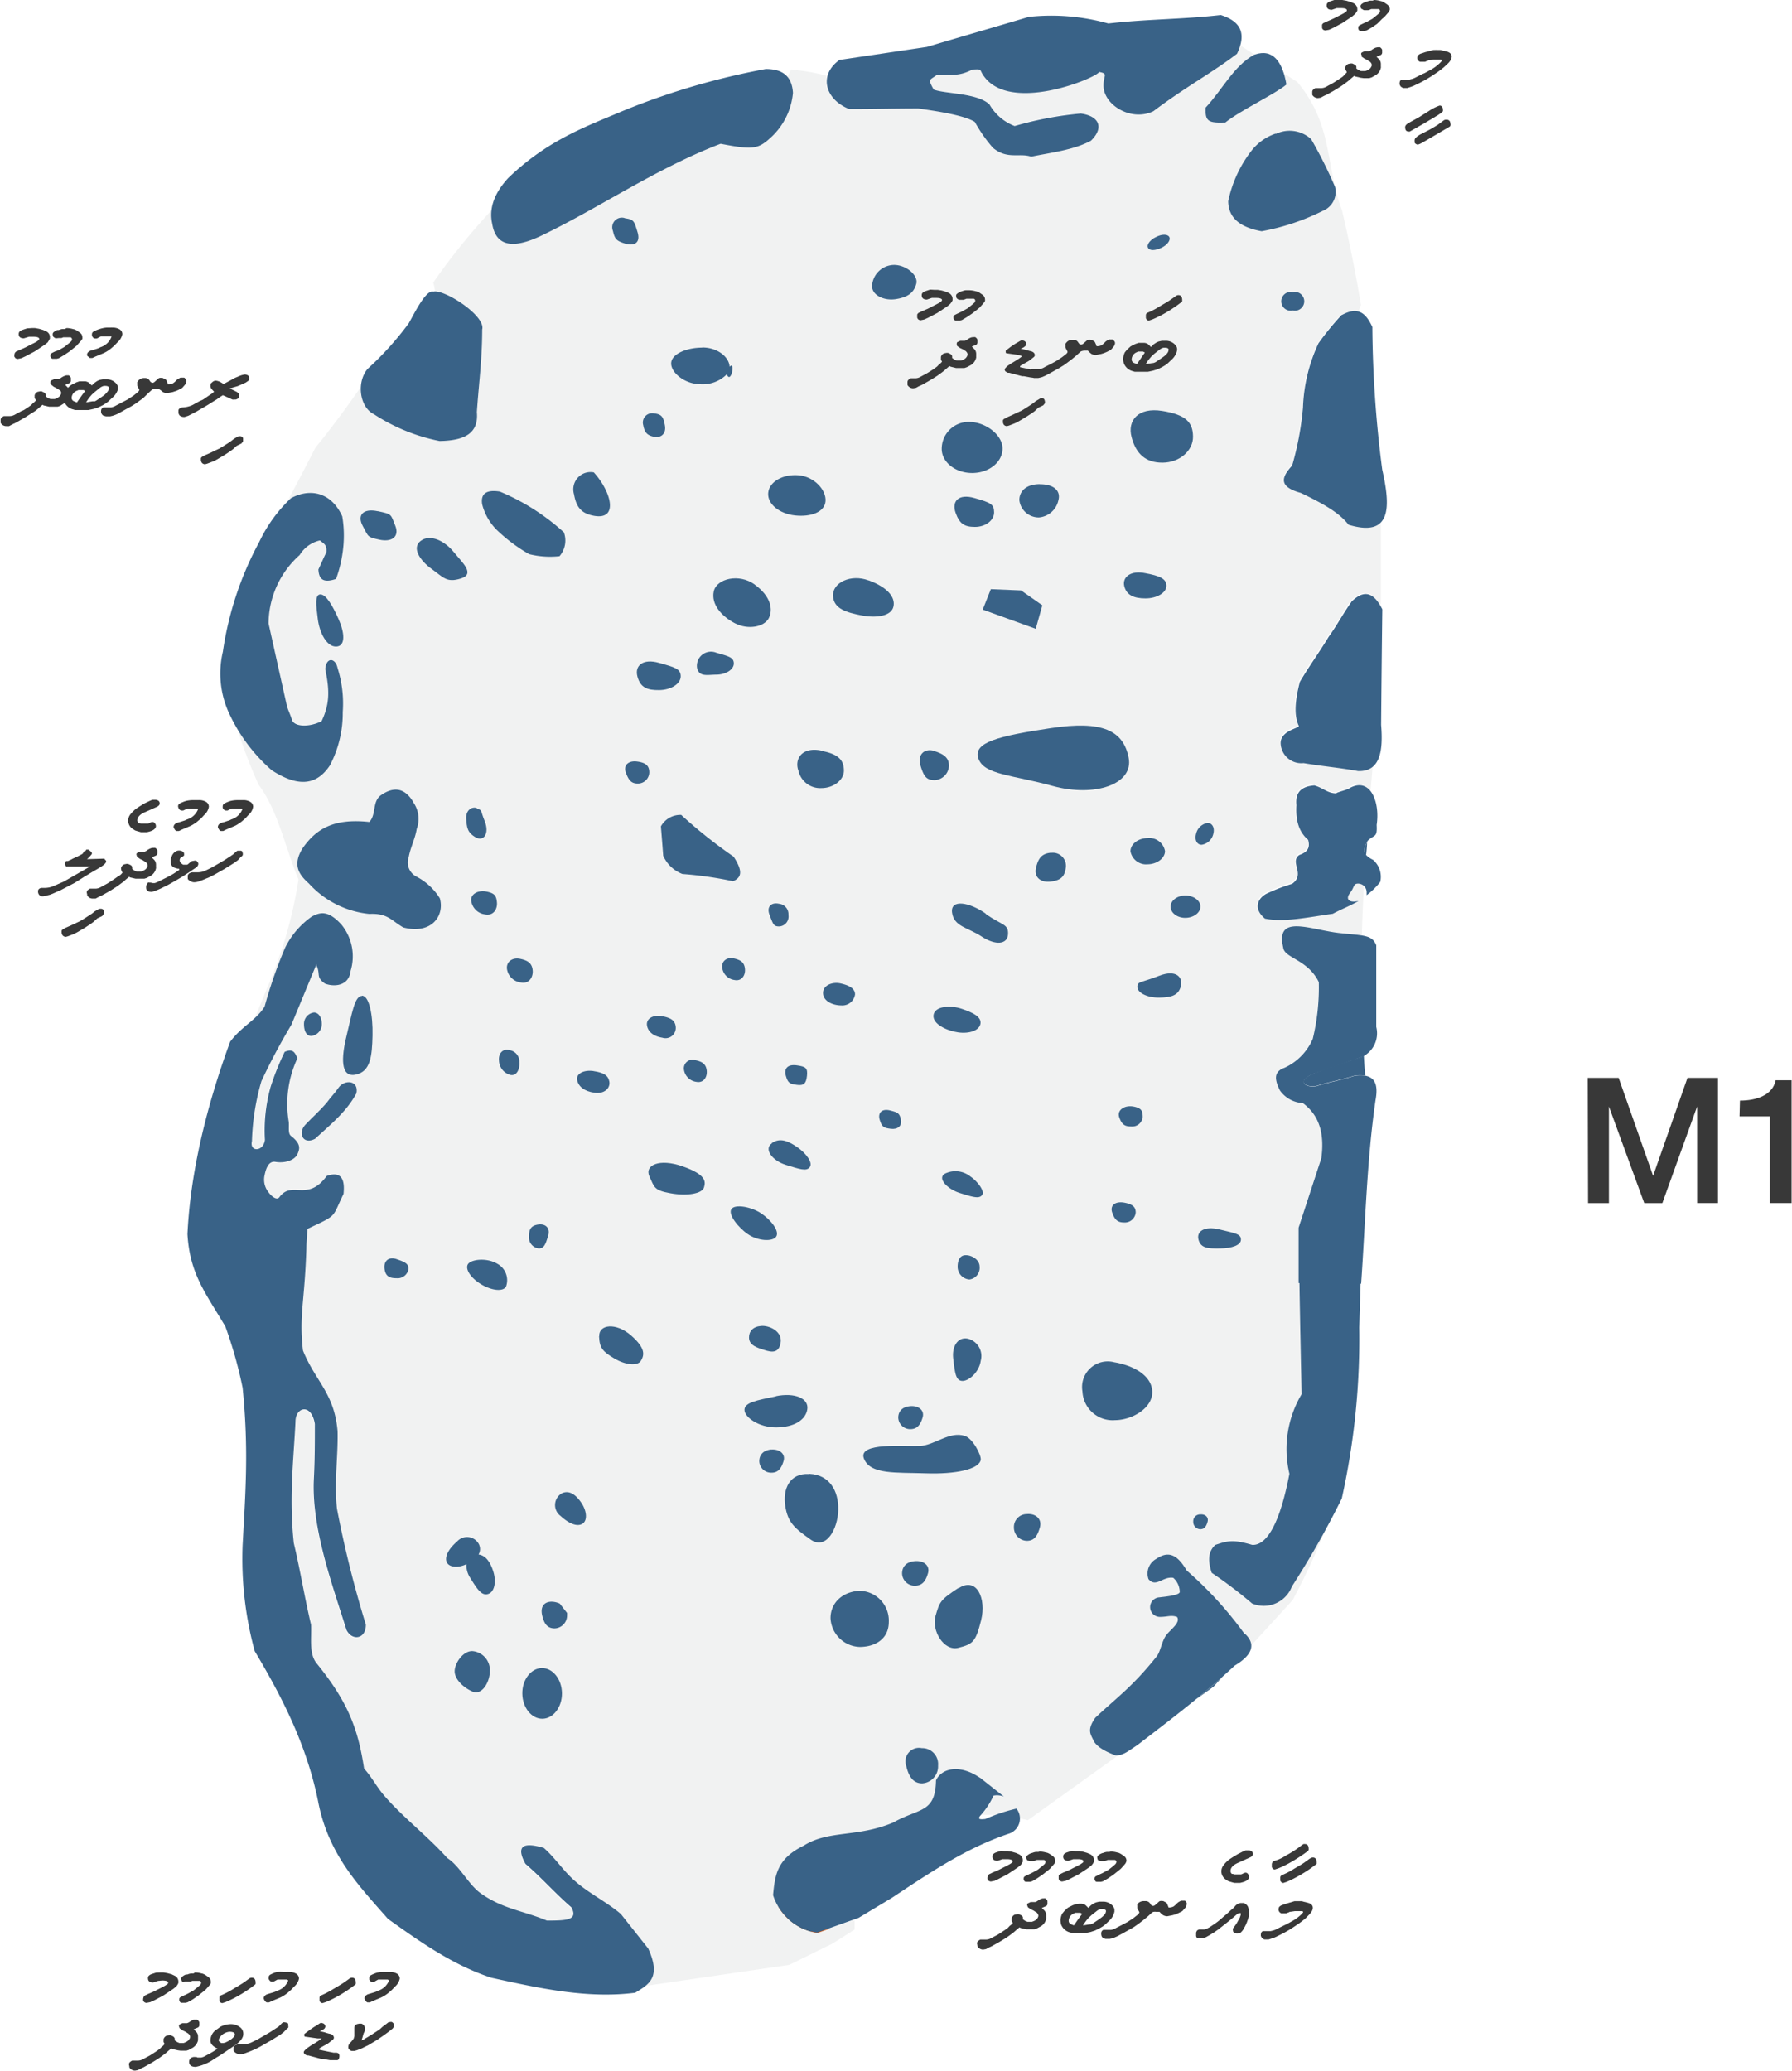 <svg xmlns="http://www.w3.org/2000/svg" viewBox="0 0 225.13 260.18"><defs><style>.cls-1{fill:#383838;}.cls-2,.cls-4{fill:none;stroke-width:1.77px;}.cls-2{stroke:#e9590a;}.cls-3{fill:#f1f2f2;}.cls-4{stroke:#004417;}.cls-5{fill:#396287;fill-rule:evenodd;}</style></defs><title>DH</title><g id="Layer_2" data-name="Layer 2"><g id="Layer_1-2" data-name="Layer 1"><g id="M1"><polygon class="cls-1" points="142.82 27.87 142.6 31.13 145.55 30 146.02 31.72 143.01 32.38 144.94 34.77 143.44 35.78 141.93 33.17 140.41 35.78 138.92 34.77 140.84 32.38 137.84 31.72 138.3 30 141.25 31.13 141.04 27.87 142.82 27.87"/><polygon class="cls-1" points="48.2 111.8 47.97 115.06 50.93 113.94 51.4 115.65 48.38 116.31 50.32 118.7 48.81 119.71 47.3 117.1 45.79 119.71 44.29 118.7 46.22 116.31 43.21 115.65 43.68 113.94 46.63 115.06 46.41 111.8 48.2 111.8"/><path class="cls-1" d="M72.86,68.59a3.05,3.05,0,1,1-3-3,3,3,0,0,1,3,3"/><path class="cls-1" d="M103.3,241.43a2.61,2.61,0,1,1-2.61-2.61,2.61,2.61,0,0,1,2.61,2.61"/><path class="cls-2" d="M103.3,241.43a2.61,2.61,0,1,1-2.61-2.61A2.61,2.61,0,0,1,103.3,241.43Z"/><path class="cls-1" d="M108.62,235.22a2.61,2.61,0,1,1-2.61-2.61,2.61,2.61,0,0,1,2.61,2.61"/><path class="cls-3" d="M115.15,32.51a2.61,2.61,0,1,1-2.61-2.6,2.61,2.61,0,0,1,2.61,2.6"/><path class="cls-4" d="M115.15,32.51a2.61,2.61,0,1,1-2.61-2.6A2.61,2.61,0,0,1,115.15,32.51Z"/><path class="cls-3" d="M168.6,39.56a2.67,2.67,0,0,1,2.06-.42c.11-.29.2-.56.32-.82-.65-3.92-1.44-7.87-2.38-11.88-2.12-5.62-1.06-10.68-5.63-16.15l-1.68-1.07a7.86,7.86,0,0,1,.35,1.41c-1.4,1.18-5.72,3.2-7.67,4.76-2.1.07-2.57-.12-2.46-1.88,2.13-2.31,3.51-5.22,6.1-6.65L155.8,5.7a8.79,8.79,0,0,1-.44,1c-3.11,2.39-6.43,4.14-10.51,7.22-2.82,1.36-6.36-.84-6.27-3.32,0-1.18.64-1.38-.55-1.6-.25.72-11.49,5.41-14.65.26-.37-.6-.07-.63-1.27-.57-1.63.84-2.47.64-4.51.71-.87.66-1.11.43-.35,1.8,1.48.56,5.44.41,7,1.86a6.29,6.29,0,0,0,3.17,2.72,43.43,43.43,0,0,1,8.3-1.57c2.28.29,3,1.76,1.28,3.43-2.2,1.17-5.06,1.47-7.49,2-1.51-.5-3,.39-4.82-1.1a19.41,19.41,0,0,1-2.28-3.27c-1.44-.88-5.23-1.41-7.09-1.68-3.09,0-5.59.07-8.68.07-2.07-.82-3.16-2.5-2.74-4.13a24.52,24.52,0,0,0-4.53-.78c-.14.31-.28.62-.44.91a3.26,3.26,0,0,1,.64,1.94,8.65,8.65,0,0,1-2.88,5.69c-1.53,1.4-2.29,1.46-6.21.7C82.38,21.17,75.27,26.13,68,29.61c-3.65,1.75-5.69,1.26-6.15-1.47a4.8,4.8,0,0,1-.09-1.73,81.62,81.62,0,0,0-7.33,9.08c.1.35.17.74.24,1.13,1.67,0,6.32,3.14,5.89,4.77,0,3.72-.44,6.93-.67,10.38.24,2.64-1.48,3.58-4.69,3.63A23.53,23.53,0,0,1,47,52.05a3.56,3.56,0,0,1-1.67-3.43c-1.92,2.74-3.84,5.35-5.71,7.62-1.25,2.47-2.42,4.69-3.5,6.73l.42-.41c2.54-1.34,5.12-.6,6.43,2.31a15,15,0,0,1,.14,3.88,16.44,16.44,0,0,1-.9,3.92c-1.74.61-2.16-.08-2.22-1.19.44-.89.58-1.26,1-2.16.09-1-.34-1.06-.81-1.48a4,4,0,0,0-2.54,1.82,11.6,11.6,0,0,0-3.9,8.61l2.31,10.42c.26.77.35.91.61,1.69s2.16,1,3.73.16c1.09-2.29,1-4.05.46-6.54.14-1.59,1.3-1.38,1.55-.12a14.91,14.91,0,0,1,.65,5.53,14.05,14.05,0,0,1-1.61,6.67c-1.48,2.24-3.64,3-7.31.62a20.71,20.71,0,0,1-4.33-5.18,63.19,63.19,0,0,0,2.7,7.08c2.42,3.21,3.34,7.91,5,11.87a55.21,55.21,0,0,1-4,13.79L32,127.94a6.69,6.69,0,0,0,1.21-1.43,58,58,0,0,1,2.58-7.42,10.41,10.41,0,0,1,3.38-3.92c.94-.51,1.92-1,3.67,1A6.34,6.34,0,0,1,44.06,122c-.28,2-2.19,2-3.24,1.59-1.23-.88-.46-1.16-1.13-2.41q-1.57,3.81-3.14,7.62a74.77,74.77,0,0,0-3.78,7.08,29.84,29.84,0,0,0-1.19,7.53c-.32,1.4,1.46,1.33,1.63-.17a20.27,20.27,0,0,1,.72-6.66,33.39,33.39,0,0,1,1.76-4.38c1-.43,1.28,0,1.6.81a13.59,13.59,0,0,0-1.08,8c0,.7-.11,1.45.28,1.75,1.36,1.05,1,1.69.82,2.26-.4.84-1.74,1.12-2.77,1s-1.3,1.37-1.4,1.82a2.53,2.53,0,0,0,.53,2c.26.37,1,1.1,1.36.61,1.59-2.16,3.5.68,5.94-2.66,2.33-.84,2.21,1.29,2.12,2.25-1.35,2.75-.82,2.64-3.43,3.88-.32.14-.68.32-1.1.52-.06.88-.12,1.73-.14,2.49-.22,6.78-.94,8.37-.43,12.78,1.56,3.88,3.95,5.35,4.35,10.15.07,3.19-.44,6.35-.08,9.72a138,138,0,0,0,3.63,14.58c0,1.78-1.69,2.1-2.43.67-1.87-6-4.43-13-4.1-19.07.12-2.43.1-4.47.12-6.83-.48-2.63-2.39-2.13-2.43-.28-.23,4.55-.84,9.47-.21,15.26.84,3.53,1.33,6.72,2.17,10.27.07,1.75-.26,3.64.72,4.86,3.89,4.8,5.17,8.12,5.94,13.18,1.11,1.26,1.55,2.31,2.67,3.57,2.27,2.6,5.49,5.1,7.78,7.67,1.59,1,2.65,3.33,4.19,4.43,2.77,2,5.31,2.18,8.32,3.44,2.63,0,3.9-.1,3.09-1.66-2.07-1.79-3.71-3.69-5.78-5.48-1.18-2.13-.42-2.79,2.31-2,1.51,1.29,2.53,2.94,4,4.22,1.72,1.48,4,2.61,5.68,4.08l3.51,4.34c1.21,2.64.68,3.83-.28,4.63l18-2.63,5.45-2.69,2.76-1.75c0-.22,0-.47,0-.7s0-.36,0-.53l-4.66,1.66a6.83,6.83,0,0,1-5.55-4.7c.24-2.4.42-4.55,3.84-6.2,3.16-2,6.69-1,11.25-2.92,3.27-1.85,5.3-1.15,5.39-5.3.75-1.61,3.09-2.05,5.5-.33,1,.8,2,1.57,3,2.36a2.28,2.28,0,0,0-1.29-.11,8.14,8.14,0,0,1-1.58,2.36h.58c.41,0,.81,0,1.21,0,.93-.32,2-.54,2.66-.76a2.58,2.58,0,0,1,.4,1.2c.34.07.66.15,1,.24l11.3-8.11-.24,0c-1-.35-2.42-1-2.84-1.91-.3-.73-.88-1.25.25-2.85,2.92-2.7,4.68-3.92,7.73-7.72.46-.58.6-1.95,1.16-2.62s1.86-1.59,1.37-2.31c-.75-.31-1.21,0-2.11,0a1.23,1.23,0,0,1-.08-2.46c.39-.06,2.58-.23,2.52-.68a2.35,2.35,0,0,0-.8-1.77c-1.31-.21-2.17,1.28-3.11.17a2.09,2.09,0,0,1,1-2.57c1.72-1.18,2.85-.2,3.8,1.48a47.07,47.07,0,0,1,7.29,8,2.19,2.19,0,0,1,.79,1.44L162.4,201a90.91,90.91,0,0,0,4.15-8.94c-1.34,2.48-2.75,4.88-4.25,7.2a3.78,3.78,0,0,1-5,2.12,56.79,56.79,0,0,0-5.07-3.85c-.45-1.34-.58-2.6.45-3.51,1.58-.51,2.25-.68,4.65,0,2.42.05,3.85-4.71,4.66-8.92a13.5,13.5,0,0,1,1.53-10c-.09-4.66-.2-9.3-.29-13.95h-.12l0-6.94,2.86-8.76c.37-2.8-.09-5.25-2.33-6.9a3.73,3.73,0,0,1-2.86-1.58c-.59-1.21-.93-2.33.54-2.85a7,7,0,0,0,3.57-3.64,27.5,27.5,0,0,0,.76-7.13c-1.4-2.88-4.32-3-4.47-4.33-1-4.35,3.53-2.18,7.19-1.82,1.2.13,2.06.19,2.72.3.05-2.07.15-4.13.25-6.19a1,1,0,0,0-.76-.32c-.59,0-.44.23-1.05,1.06s-.12,1.31,1.07,1h0c-1,.57-2.08,1-3.22,1.6-3.11.44-6.1,1.11-8.53.62-1.44-1.19-1-2.47.16-3.12a22.62,22.62,0,0,1,3.24-1.25c1.73-1.2-.35-2.73.9-3.62.8-.3,1.46-.71,1.12-1.91-1-.85-1.61-2.13-1.47-4.36-.14-1.36.35-2.34,2.26-2.48,1.18.4,1.64,1,2.77,1a16.81,16.81,0,0,0,1.59-.58,1.88,1.88,0,0,1,2.76.45q.15-1.64.27-3.27a2.61,2.61,0,0,1-1.91.6c-2.28-.42-4.56-.61-6.84-1a2.6,2.6,0,0,1-2.88-2.39c-.12-1.74,2.5-2,2.27-2.3-.64-1.37-.43-3.31.14-5.51,1.18-2,2.44-3.71,3.63-5.68,1-1.37,1.86-3,2.82-4.34,1.69-1.68,2.85-1,3.8.7,0-3.42,0-6.84,0-10.26l-.28-.2c-.73.55-1.94.64-3.82.08-1.09-1.4-2.81-2.47-6-4-3-.81-2.3-2.09-1.09-3.43a38,38,0,0,0,1.36-7.26,20.51,20.51,0,0,1,1.95-8.09,34.69,34.69,0,0,1,2.94-3.6"/><path class="cls-3" d="M109.72,63.92a1.24,1.24,0,0,1-1.76,0l-8.21-8.21a1.24,1.24,0,0,1,0-1.76L108,45.74a1.24,1.24,0,0,1,1.76,0L117.93,54a1.24,1.24,0,0,1,0,1.76Z"/><path class="cls-5" d="M171.34,132.6q.06,1.26.18,2.52a4.52,4.52,0,0,0-1.33,0c-1.6.51-3.22.79-4.83,1.3-1.44.24-2.5-.67-.39-1.53s4.1-1.44,6.16-2.16l.21-.13"/><path class="cls-5" d="M153.6,210.62l-1.16,1.27-2.2,1.59c1.14-.94,2.26-1.88,3.36-2.86"/><path class="cls-5" d="M171.75,105.77c0,.55-.08,1.09-.12,1.65-.41-.5-.18-1,.12-1.65"/><path class="cls-5" d="M153.41,1.9c2.23.72,3.32,2.09,2,4.85-3.11,2.39-6.43,4.14-10.51,7.22-2.83,1.36-6.36-.84-6.27-3.32,0-1.18.64-1.39-.55-1.61-.25.72-11.49,5.42-14.65.27-.37-.6-.07-.63-1.27-.57-1.63.84-2.47.64-4.51.71-.87.65-1.11.42-.35,1.8,1.48.56,5.44.41,7,1.86a6.21,6.21,0,0,0,3.17,2.72,43.43,43.43,0,0,1,8.3-1.57c2.28.29,3,1.76,1.28,3.42-2.19,1.18-5.06,1.49-7.5,2-1.5-.5-3,.39-4.81-1.11a18.85,18.85,0,0,1-2.28-3.26c-1.44-.89-5.23-1.41-7.09-1.68-3.09,0-5.59.08-8.68.07-3-1.18-3.92-4.23-1.23-6.17l11-1.64c4.39-1.31,8.4-2.46,12.78-3.77a26.53,26.53,0,0,1,10,.83c4.75-.56,9.43-.52,14.17-1.07"/><path class="cls-5" d="M157.62,6.86c2.32-.8,3.5.91,4,3.76-1.41,1.19-5.73,3.21-7.68,4.77-2.1.07-2.57-.1-2.47-1.88,2.15-2.31,3.52-5.23,6.12-6.65"/><path class="cls-5" d="M160.31,16.81a4,4,0,0,1,4.41.67,55.82,55.82,0,0,1,3,6,2.56,2.56,0,0,1-1.52,3,28.57,28.57,0,0,1-7.7,2.57c-2.45-.45-4.16-1.48-4.2-3.77a15.54,15.54,0,0,1,3-6.44,6.51,6.51,0,0,1,2.94-2.05"/><path class="cls-5" d="M168.6,39.56c2.18-1.2,3.09,0,3.81,1.51A144.08,144.08,0,0,0,173.65,59c1.07,4.74,1.17,8.54-4.23,6.92-1.09-1.4-2.81-2.47-6-4-3-.82-2.3-2.1-1.09-3.44a38,38,0,0,0,1.36-7.26,20.77,20.77,0,0,1,1.95-8.1,35.69,35.69,0,0,1,2.94-3.59"/><path class="cls-5" d="M167.07,46.48c1.73-1.86,2-1.28,2.3.08Q169.19,52,169,57.38c-.47,2.42-1.33,3.68-3.07,2.4a5.16,5.16,0,0,1-.86-3.43c.61-3.42,1.4-6.46,2-9.87"/><path class="cls-5" d="M123.13,223.32c1,.8,2,1.57,3,2.38a2.31,2.31,0,0,0-1.31-.13,9.54,9.54,0,0,1-1.68,2.53c-.32.41-.1.49.66.4a21.76,21.76,0,0,1,3.9-1.3,2,2,0,0,1-.84,3.11c-5.49,1.82-10.12,5-14.83,8.11l-4.16,2.5-5.2,1.85a6.85,6.85,0,0,1-5.55-4.7c.24-2.4.42-4.55,3.84-6.21,3.16-2,6.69-1,11.25-2.91,3.27-1.85,5.31-1.15,5.38-5.3.76-1.61,3.09-2,5.51-.33"/><path class="cls-5" d="M156.38,205.29a47.07,47.07,0,0,0-7.29-8c-1-1.68-2.08-2.66-3.8-1.48a2.1,2.1,0,0,0-1,2.57c.94,1.11,1.81-.39,3.11-.17a2.44,2.44,0,0,1,.81,1.77c0,.45-2.14.62-2.53.68a1.23,1.23,0,0,0,.08,2.46c.9,0,1.36-.27,2.11,0,.49.72-.83,1.58-1.37,2.31s-.7,2-1.16,2.62c-3.05,3.81-4.81,5-7.73,7.72-1.13,1.6-.55,2.12-.25,2.85.42.91,1.85,1.56,2.84,1.91,1-.05,1.53-.56,2.66-1.29,4.19-3.21,8.41-6.42,12.25-10,2.26-1.35,2.69-2.69,1.3-4"/><path class="cls-5" d="M163.25,161.19c.07,4.65.18,9.29.27,13.95a13.48,13.48,0,0,0-1.53,10c-.81,4.22-2.24,9-4.66,8.93-2.4-.7-3.07-.53-4.65,0-1,.91-.89,2.17-.45,3.51a56.79,56.79,0,0,1,5.07,3.85,3.78,3.78,0,0,0,5-2.13,111,111,0,0,0,6.27-11.06,92.41,92.41,0,0,0,2.19-21.47l.17-5.51H171c.54-7.65.7-15.32,1.8-23,.39-2.08,0-3.46-2.6-3.12-1.6.53-3.22.8-4.83,1.31-1.44.24-2.49-.67-.39-1.54l6.16-2.15A3.28,3.28,0,0,0,172.9,129q0-5.13,0-10.25c-.52-1.32-1.53-1.21-4.5-1.53-3.66-.36-8.22-2.53-7.19,1.82.15,1.34,3.07,1.46,4.47,4.33a27.5,27.5,0,0,1-.76,7.13,7.06,7.06,0,0,1-3.56,3.64c-1.48.52-1.15,1.65-.56,2.85a3.76,3.76,0,0,0,2.87,1.58c2.24,1.65,2.7,4.1,2.33,6.92l-2.86,8.74,0,6.94Z"/><path class="cls-5" d="M167.9,99.66c-1.13,0-1.59-.65-2.77-1-1.9.14-2.4,1.12-2.26,2.48-.14,2.22.48,3.51,1.47,4.36.34,1.2-.32,1.61-1.12,1.91-1.25.89.83,2.42-.9,3.62a23.08,23.08,0,0,0-3.24,1.25c-1.17.65-1.6,1.93-.16,3.12,2.43.49,5.42-.18,8.52-.61,1.15-.62,2.21-1,3.23-1.61h0c-1.19.26-1.67-.22-1.07-1S170,111,170.62,111a1.08,1.08,0,0,1,1.07,1.06c0,.16,0,.28,0,.39a8.62,8.62,0,0,0,1.71-1.67,2.81,2.81,0,0,0-.91-2.77c-1.53-.76-1.13-1.41-.68-2.38.87-.85,1.23-.33,1.14-2,.45-3-.87-6.12-3.46-4.59-.32.18-1,.34-1.59.57"/><path class="cls-5" d="M169.76,75.61c1.74-1.75,2.93-1,3.9.93-.06,4.82-.11,9.68-.15,14.51.27,3.33-.12,5.9-2.9,5.81-2.28-.42-4.56-.61-6.84-1a2.6,2.6,0,0,1-2.88-2.4c-.12-1.73,2.5-2,2.27-2.29-.64-1.37-.43-3.31.14-5.51,1.18-2,2.44-3.71,3.63-5.68,1-1.37,1.86-3,2.83-4.34"/><polygon class="cls-5" points="124.48 74.01 123.46 76.58 130.12 78.99 130.95 76.04 128.28 74.17 124.48 74.01"/><path class="cls-5" d="M54.37,36.65c1.3-.45,6.68,3,6.21,4.74,0,3.73-.44,6.93-.67,10.38.24,2.64-1.49,3.58-4.69,3.63A23.42,23.42,0,0,1,47,52.05c-1.86-.9-2.23-4.06-.81-5.72a38.78,38.78,0,0,0,5.17-5.73c.86-1.55,2.07-4,3-4"/><path class="cls-5" d="M55.45,41.63c.59-1,2.75-.7,3,.68a52.45,52.45,0,0,1-1.14,8c-.39,2-1.14,2.43-2.92,2-1.38-.79-2-1.89-2.05-3.94.74-2.36,1.1-4.15,3.08-6.75"/><path class="cls-5" d="M43,64.87c-1.31-2.91-3.89-3.64-6.43-2.3a18.17,18.17,0,0,0-4,5.51A41.44,41.44,0,0,0,28,81.87a11.89,11.89,0,0,0,.85,7.88,21.4,21.4,0,0,0,5.28,7c3.68,2.4,5.84,1.62,7.32-.61a14.12,14.12,0,0,0,1.61-6.68,14.76,14.76,0,0,0-.65-5.54c-.25-1.25-1.41-1.46-1.55.13.51,2.5.63,4.26-.46,6.54-1.57.8-3.44.71-3.72-.16s-.36-.91-.62-1.69q-1.16-5.2-2.32-10.42a11.6,11.6,0,0,1,3.91-8.6,4,4,0,0,1,2.54-1.83c.47.41.9.49.81,1.48-.44.9-.58,1.27-1,2.16.06,1.11.48,1.79,2.22,1.19a16.44,16.44,0,0,0,.9-3.92A14.57,14.57,0,0,0,43,64.87"/><path class="cls-5" d="M51.93,100.77q-1.57-2.64-4.11-.85c-1.08.83-.52,2.38-1.42,3.34-4.55-.5-6.71.93-8.35,3.25-1.44,2.24-.35,3.48.76,4.48a11.84,11.84,0,0,0,7.59,3.82c2.33-.11,2.76.84,4.27,1.7,3.58.91,5.2-1.49,4.59-3.66a7.58,7.58,0,0,0-3-2.76,2,2,0,0,1-.91-2.43c.21-1.19.82-2.34,1-3.52a3.62,3.62,0,0,0-.44-3.37"/><path class="cls-5" d="M47.76,105.17c1.29-.2,1.92,0,1.89,1.06a7.06,7.06,0,0,1-1.07,2.8A8.26,8.26,0,0,0,52,112.31c1.27,1.46-.31.85-2,.58a8,8,0,0,1-3.94-2.66c-.34-.9-.95-1.49-.76-2.8a5,5,0,0,1,2.44-2.26"/><path class="cls-5" d="M39.69,121.15c.67,1.24-.1,1.53,1.13,2.41,1,.4,3,.43,3.23-1.6a6.3,6.3,0,0,0-1.18-5.84c-1.75-1.9-2.73-1.46-3.67-1a10.37,10.37,0,0,0-3.38,3.93,57.71,57.71,0,0,0-2.58,7.4c-1.06,1.72-2.82,2.41-4.33,4.42-3.05,8.33-5,16.58-5.36,24.17.3,5,2.27,7.38,4.76,11.59a54.5,54.5,0,0,1,2.17,7.7c.79,7.79.35,13.27,0,19.78A44.2,44.2,0,0,0,32,207.42c3.52,5.89,6.53,11.85,7.95,18.8,1.27,6.72,5.09,10.62,8.8,14.84,4.1,2.93,8.22,5.83,13,7.39,6,1.31,12,2.65,18.05,1.88,1.58-1,3.36-1.79,1.64-5.55L78,240.44c-1.72-1.47-4-2.6-5.68-4.07-1.52-1.29-2.53-2.94-4-4.23-2.73-.81-3.49-.15-2.31,2,2.07,1.78,3.71,3.68,5.78,5.47.81,1.56-.46,1.66-3.09,1.65-3-1.25-5.55-1.45-8.32-3.43-1.54-1.1-2.6-3.41-4.19-4.42-2.29-2.58-5.51-5.08-7.78-7.68-1.12-1.26-1.56-2.31-2.67-3.56-.77-5.06-2.05-8.39-5.94-13.19-1-1.2-.65-3.11-.72-4.86-.84-3.55-1.33-6.74-2.17-10.27-.63-5.78,0-10.71.21-15.27,0-1.84,2-2.34,2.43.29,0,2.36,0,4.4-.12,6.84-.33,6.1,2.22,13.08,4.1,19.06.74,1.43,2.45,1.11,2.43-.68a137.23,137.23,0,0,1-3.63-14.57c-.36-3.37.15-6.53.08-9.72-.4-4.8-2.79-6.27-4.35-10.15-.51-4.41.21-6,.43-12.78,0-.76.08-1.61.14-2.49.42-.2.78-.38,1.1-.52,2.61-1.24,2.08-1.13,3.43-3.88.09-1,.21-3.09-2.12-2.25-2.44,3.34-4.35.5-5.94,2.66-.37.49-1.1-.24-1.36-.61a2.53,2.53,0,0,1-.53-2c.1-.46.34-2,1.4-1.82s2.37-.13,2.77-1c.23-.57.54-1.21-.82-2.26-.39-.3-.23-1.05-.28-1.75a13.59,13.59,0,0,1,1.08-8c-.32-.82-.62-1.24-1.6-.81a33.39,33.39,0,0,0-1.76,4.38,20.3,20.3,0,0,0-.72,6.67c-.17,1.5-1.95,1.56-1.63.16a29.91,29.91,0,0,1,1.19-7.53,78.8,78.8,0,0,1,3.77-7.09l3.15-7.61"/><path class="cls-5" d="M42.53,136.64c.74-1.07,2.6-.95,2.24.72-1.23,2.21-2.76,3.49-5.21,5.71-1.53.78-2.16-.76-1.2-1.78s1.71-1.63,2.71-2.8c.59-.81.87-1,1.46-1.85"/><path class="cls-5" d="M96.2,8.67c1.93,0,3.29.74,3.42,3a8.65,8.65,0,0,1-2.88,5.69c-1.53,1.41-2.3,1.45-6.21.7C82.38,21.18,75.27,26.13,68,29.61c-3.66,1.75-5.7,1.26-6.16-1.47q-.66-2.87,2-5.77c5-4.81,9.76-6.46,14.57-8.5A91.14,91.14,0,0,1,96.2,8.67"/><path class="cls-5" d="M94.34,12.84c1.57-.49,2.06.05,1.43,1.59C92.6,15.72,89.2,16.48,86,17.77c-3.51,1.66-7,3.56-10.47,5.23-1.39.55-2.92-.14-1.53-1.69A42.71,42.71,0,0,1,83.62,17a34,34,0,0,0,10.72-4.12"/><path class="cls-5" d="M60.58,63.38c-.24-1.44.62-1.88,2.21-1.63a27.88,27.88,0,0,1,8.05,5.12,3,3,0,0,1-.55,3,10.87,10.87,0,0,1-3.82-.26,20.67,20.67,0,0,1-4.1-3.08,7,7,0,0,1-1.79-3.16"/><path class="cls-5" d="M83.32,107.5c-.09-1.23-.19-2.46-.29-3.69a2.79,2.79,0,0,1,2.55-1.44,60.58,60.58,0,0,0,6.58,5.24c1.38,2.09.79,2.7-.06,3.09a47.4,47.4,0,0,0-6.37-.91,4.32,4.32,0,0,1-2.41-2.29"/><path class="cls-5" d="M150.8,190.24c.59-.05,1.07.33.91.92s-.4.93-.9.94a.91.91,0,0,1-.9-.93.86.86,0,0,1,.89-.93"/><path class="cls-5" d="M129,190.2c1.08-.1,1.94.59,1.64,1.67s-.71,1.68-1.61,1.69a1.67,1.67,0,0,1-1.65-1.66,1.62,1.62,0,0,1,1.62-1.7"/><path class="cls-5" d="M114.94,196.11c1.08-.09,1.93.53,1.64,1.53s-.72,1.54-1.61,1.56a1.59,1.59,0,0,1-1.64-1.53c0-.86.53-1.47,1.61-1.56"/><path class="cls-5" d="M96.9,182.1c1-.08,1.82.52,1.54,1.44S97.76,185,96.93,185a1.49,1.49,0,0,1-1.54-1.43c0-.81.5-1.39,1.51-1.48"/><path class="cls-5" d="M114.37,176.64c1-.08,1.81.5,1.54,1.42s-.68,1.46-1.52,1.47a1.5,1.5,0,0,1-1.54-1.44c0-.79.5-1.37,1.52-1.45"/><path class="cls-5" d="M95.61,166.57c1-.1,2.75.66,2.45,2.18s-1.52,1-2.42.71-1.53-.64-1.54-1.43.5-1.38,1.51-1.46"/><path class="cls-5" d="M107.89,199.84a3.74,3.74,0,0,1,3.77,3.92c0,2.07-1.63,3.11-3.61,3.13a3.79,3.79,0,0,1-3.71-3.61c0-1.88,1.41-3.27,3.55-3.44"/><path class="cls-5" d="M101.69,185.15c2.5.11,3.67,2.1,3.62,4.51s-1.52,5.13-3.5,3.72-2.83-2.09-3.16-4.21.55-4.14,3-4"/><path class="cls-5" d="M120.41,199.53c2.3-1.52,3.53,1.29,2.85,4s-1,3-2.86,3.47-3.39-2.23-2.87-4,.56-2,2.88-3.52"/><path class="cls-5" d="M97.42,175.4c2.46-.51,4.22.28,4,1.65s-1.71,2.24-3.89,2.26-4-1.27-4-2.2,1.49-1.19,4-1.71"/><path class="cls-5" d="M119.76,170.71c-.21-1.68.66-2.8,1.84-2.54a2.24,2.24,0,0,1,1.61,2.77c-.2,1.46-1.54,2.59-2.35,2.53s-.89-1.07-1.1-2.76"/><path class="cls-5" d="M115.56,181.65c1.88-.1,3.73-1.9,5.65-1.27,1,.3,2.09,2.44,2,3-.2,1.21-3.21,1.83-6.91,1.7s-7,.19-7.77-1.87,5.14-1.48,7-1.57"/><path class="cls-5" d="M121.36,157.68c.71,0,1.71.55,1.71,1.44a1.47,1.47,0,0,1-1.28,1.61,1.6,1.6,0,0,1-1.48-1.59c0-.88.33-1.46,1-1.46"/><path class="cls-5" d="M91.89,151.88c.46-.65,2.5-.29,3.76.56s2.31,2.25,1.86,2.91-2.3.55-3.55-.31-2.52-2.49-2.07-3.16"/><path class="cls-5" d="M96.92,143.63c1.06-.78,2.15-.27,3.23.47s2,1.93,1.59,2.51-1.3.25-3-.27-2.83-2-1.77-2.71"/><path class="cls-5" d="M118.91,147.35a3,3,0,0,1,3,.44c.8.53,1.84,1.79,1.48,2.32s-1.21.26-2.83-.25-3-2-1.65-2.51"/><path class="cls-5" d="M111.84,139.5c1,.25,1.18.36,1.34,1.16s-.42,1.25-1.27,1.14-1.11-.2-1.39-1.12.31-1.45,1.32-1.18"/><path class="cls-5" d="M100.1,133.83c1.15.16,1.38.35,1.28,1.32s-.41,1.25-1.27,1.13-1.11-.19-1.38-1.12.22-1.49,1.37-1.33"/><path class="cls-5" d="M105.65,123.55c1,.23,1.76.6,1.77,1.36a1.61,1.61,0,0,1-1.75,1.39c-1,0-2.26-.51-2.27-1.55s1.28-1.45,2.25-1.2"/><path class="cls-5" d="M120.8,126.72c1.4.47,2.5,1,2.38,1.86s-1.38,1.31-2.8,1.11-3.26-1.05-3.1-2.18,2.13-1.26,3.52-.79"/><path class="cls-5" d="M123.84,114.81c2,1.43,2.86,1.22,2.8,2.53s-1.56,1.46-3.31.31-3.48-1.24-3.72-3,2.21-1.31,4.23.12"/><path class="cls-5" d="M97.86,113.53a1.31,1.31,0,0,1,1.19,1.41,1.24,1.24,0,0,1-1.17,1.44c-.71,0-.75-.3-1.19-1.42s.27-1.63,1.17-1.43"/><path class="cls-5" d="M92.2,120.4c.9.2,1.31.52,1.39,1.31s-.4,1.59-1.32,1.4a1.79,1.79,0,0,1-1.54-1.57c-.09-.78.57-1.34,1.47-1.14"/><path class="cls-5" d="M87.39,133.19c.9.19,1.32.53,1.4,1.32s-.4,1.58-1.32,1.39a1.8,1.8,0,0,1-1.55-1.57,1.09,1.09,0,0,1,1.47-1.14"/><path class="cls-5" d="M83.14,127.65c1.13.2,1.66.53,1.75,1.32a1.29,1.29,0,0,1-1.67,1.39c-1.15-.19-1.83-.77-1.94-1.57s.72-1.33,1.86-1.14"/><path class="cls-5" d="M74.55,134.55c1.27.19,1.86.53,2,1.32s-.57,1.58-1.87,1.4-2-.79-2.17-1.58.8-1.33,2.08-1.14"/><path class="cls-5" d="M64,131.92a1.46,1.46,0,0,1,1.25,1.51c.07.9-.35,1.81-1.18,1.59a1.92,1.92,0,0,1-1.38-1.8c-.09-.9.5-1.53,1.31-1.3"/><path class="cls-5" d="M65.35,120.45c1,.21,1.49.58,1.57,1.44s-.45,1.74-1.48,1.53a2,2,0,0,1-1.75-1.71c-.1-.86.65-1.47,1.66-1.26"/><path class="cls-5" d="M61.12,112c1,.21,1.23.49,1.31,1.35s-.45,1.73-1.49,1.52a2,2,0,0,1-1.74-1.72c-.1-.85.9-1.37,1.92-1.15"/><path class="cls-5" d="M59.9,101.57c.74.26.39.08,1,1.6s-.12,2.61-1.17,2-1.08-1.27-1.16-2.3.65-1.61,1.37-1.35"/><path class="cls-5" d="M42.12,109c1.38-.12,3.29.5,3.29.95s-1.67.11-3.32.86-3.14.48-2.75-.55,1.39-1.15,2.78-1.26"/><path class="cls-5" d="M45.47,125.08c.9,0,1.39,2.38,1.33,5s-.25,4.55-2.14,4.92-1.8-2.11-1.12-4.89,1-5,1.93-5"/><path class="cls-5" d="M39.43,127.19c.62,0,1,.66,1,1.46a1.49,1.49,0,0,1-1.32,1.49c-.62,0-.92-.65-.92-1.47a1.44,1.44,0,0,1,1.27-1.48"/><path class="cls-5" d="M153.23,154.45c2,.49,2.67.56,2.67,1.27s-1.13,1.09-2.61,1.11-2.4,0-2.71-1.06.68-1.8,2.65-1.32"/><path class="cls-5" d="M151.7,103.38c.6,0,.93.61.73,1.37a1.78,1.78,0,0,1-1.46,1.37c-.59,0-.91-.6-.71-1.35a1.78,1.78,0,0,1,1.44-1.39"/><path class="cls-5" d="M144.18,105.28a2,2,0,0,1,2.18,1.63c0,.9-1,1.64-2.15,1.66a2,2,0,0,1-2.19-1.63c0-.89.95-1.65,2.16-1.66"/><path class="cls-5" d="M148.92,112.49c1,0,1.89.62,1.89,1.39s-.83,1.4-1.86,1.42-1.88-.61-1.89-1.39.83-1.41,1.86-1.42"/><path class="cls-5" d="M132,107.14A1.65,1.65,0,0,1,133.9,109c-.16,1.07-.54,1.56-1.86,1.74s-2.16-.58-1.89-1.71.65-1.79,1.86-1.91"/><path class="cls-5" d="M132,91.47c6.55-1,9.12.33,9.79,3.7s-4.29,5-9.51,3.57-8.64-1.41-9.36-3.45,2.54-2.83,9.08-3.82"/><path class="cls-5" d="M117.41,94.36c1.25.39,1.8.89,1.81,1.82A1.88,1.88,0,0,1,117.44,98c-1,0-1.36-.38-1.79-1.81s.51-2.24,1.76-1.85"/><path class="cls-5" d="M103.1,94.31c2.44.42,2.91,1.34,2.92,2.49S104.76,99,103.18,99a2.8,2.8,0,0,1-2.87-2.18c-.52-1.4.36-3,2.79-2.55"/><path class="cls-5" d="M80.09,95.67c1.15.16,1.48.61,1.48,1.37a1.43,1.43,0,0,1-1.45,1.39c-.82,0-1.14-.43-1.49-1.36s.31-1.57,1.46-1.4"/><path class="cls-5" d="M40.25,74.67c.72,0,1.52,1.39,2.28,3.09s.92,3.4-.27,3.46-2.1-1.66-2.33-3.43-.39-3.12.32-3.12"/><path class="cls-5" d="M47.49,64.22c1.78.38,1.58.36,2.16,1.8s-.47,2.11-2,1.77-1.33-.32-2.08-1.72.09-2.23,1.88-1.85"/><path class="cls-5" d="M52.86,67.94c1.18-.89,3,0,4.13,1.39s2.73,2.77.91,3.34-2.21-.16-3.66-1.19-2.56-2.66-1.38-3.54"/><path class="cls-5" d="M74.6,59.34c2.17,2.39,3.17,6,.05,5.46-1.67-.3-2.25-1.12-2.54-2.72a2.17,2.17,0,0,1,2.49-2.74"/><path class="cls-5" d="M82.16,51.93c1,.1,1.18.48,1.37,1.5s-.45,1.61-1.35,1.44-1.21-.59-1.37-1.46a1.17,1.17,0,0,1,1.35-1.48"/><path class="cls-5" d="M78.47,27.41c1.16.17,1.18.3,1.62,1.74s-.5,1.78-1.59,1.44S77.23,30,77,29a1.21,1.21,0,0,1,1.5-1.6"/><path class="cls-5" d="M112.32,33.28c1.57,0,3.08,1.34,2.79,2.38s-.94,1.65-2.54,1.91-3.17-.57-3-1.81a2.8,2.8,0,0,1,2.78-2.48"/><path class="cls-5" d="M140,171.13c2.57.44,4.75,1.76,4.76,3.75s-2.47,3.5-4.69,3.52a3.79,3.79,0,0,1-4.08-3.6,3.22,3.22,0,0,1,4-3.67"/><path class="cls-5" d="M141.2,151.07c1.11.2,1.47.55,1.48,1.24a1.37,1.37,0,0,1-1.46,1.26c-.82,0-1.18-.35-1.49-1.24s.35-1.44,1.47-1.26"/><path class="cls-5" d="M142.37,139c1.12.2,1.18.63,1.19,1.32a1.33,1.33,0,0,1-1.46,1.19c-.82,0-1.18-.27-1.49-1.16s.65-1.54,1.76-1.35"/><path class="cls-5" d="M145.6,122.59c2.2-.86,3.05.21,2.74,1.34s-1.21,1.37-2.71,1.39-2.73-.6-2.74-1.34.51-.52,2.71-1.39"/><path class="cls-5" d="M143.87,72c1.8.33,2.66.69,2.67,1.57s-1.18,1.6-2.64,1.6-2.39-.42-2.66-1.55.83-2,2.63-1.62"/><path class="cls-5" d="M146,51.62c3,.48,3.86,1.43,3.88,3.22s-1.7,3.27-3.83,3.28-3.34-1.12-3.89-3.21.82-3.77,3.84-3.29"/><path class="cls-5" d="M121.73,53c2.1,0,4.21,1.63,4.22,3.33s-1.68,3.08-3.79,3.09-3.83-1.34-3.85-3A3.38,3.38,0,0,1,121.73,53"/><path class="cls-5" d="M122.44,62.57c2.08.59,2.44.79,2.45,1.79s-1.07,1.83-2.4,1.83-1.94-.38-2.44-1.78.33-2.44,2.39-1.84"/><path class="cls-5" d="M130.65,60.83c1.85,0,2.62.91,2.32,2A2.74,2.74,0,0,1,130.53,65a2.45,2.45,0,0,1-2.47-2.18c0-1,.73-2,2.59-2"/><path class="cls-5" d="M145.24,29.77c.71-.38,1.46-.38,1.66,0s-.23,1-1,1.36-1.47.39-1.67,0,.24-1,1-1.36"/><path class="cls-5" d="M49.81,158.17c.94.33,1.5.52,1.51,1.19a1.37,1.37,0,0,1-1.49,1.21c-.83,0-1.39-.18-1.52-1.18s.55-1.56,1.5-1.22"/><path class="cls-5" d="M68.85,155.29c-.31,1-.48,1.52-1.14,1.54a1.37,1.37,0,0,1-1.25-1.46c0-.82.14-1.39,1.14-1.54s1.57.51,1.25,1.46"/><path class="cls-5" d="M58.78,158.82c.37-.62,2.35-.86,3.67-.08a2.35,2.35,0,0,1,1.12,2.89c-.37.64-1.74.51-3.06-.26s-2.1-1.91-1.73-2.55"/><path class="cls-5" d="M75.28,167.86c-.06-1.5,2.11-1.75,4-.1s1.65,2.49,1.24,3.18-1.92.56-3.36-.3-1.84-1.3-1.9-2.78"/><path class="cls-5" d="M81.58,147.77c-.62-1.4,1.25-2.28,4.18-1.25s2.92,1.89,2.68,2.66-2.12,1.1-4.21.72-2-.73-2.65-2.13"/><path class="cls-5" d="M72.14,244.44c1-.6,2-1.24,1.85-2.94,0-1,.74-1,2.23-.27a6.68,6.68,0,0,1,2.13,2.34,3,3,0,0,1,.09,1.81c.74,1.12,1,1.69.07,2-6.28-1.24-6.74-2.12-6.37-2.94"/><path class="cls-5" d="M115.85,219.6a2,2,0,0,1,2,2.19,2.13,2.13,0,0,1-2,2.24c-1.09,0-1.68-.81-2-2.2a1.7,1.7,0,0,1,1.95-2.23"/><path class="cls-5" d="M82.79,83.27c2,.56,2.72.74,2.73,1.68s-1.21,1.72-2.7,1.74-2.36-.3-2.74-1.7.73-2.29,2.71-1.72"/><path class="cls-5" d="M90,82c1.58.45,2.19.59,2.19,1.35s-1,1.39-2.18,1.4-2.13.31-2.43-.8A1.77,1.77,0,0,1,90,82"/><path class="cls-5" d="M109.17,72.92c2.28.85,3.33,2.06,3.08,3.26s-2.11,1.5-4,1.13-3.52-.82-3.6-2.46,2.22-2.79,4.49-1.93"/><path class="cls-5" d="M94.83,73.45c2,1.44,2.32,3.12,1.75,4.21s-2.59,1.5-4.26.63-3-2.38-2.65-4,3.21-2.29,5.16-.85"/><path class="cls-5" d="M88.22,43.65c2,0,3.41,1.27,3.44,2.43.76-.83.18,2.27-.35.94a4.28,4.28,0,0,1-3.26,1.25c-2,0-3.72-1.42-3.73-2.6s1.9-2,3.9-2"/><path class="cls-5" d="M100.31,59.7c2,.17,3.51,1.87,3.4,3.26s-1.86,2-3.83,1.79-3.49-1.44-3.37-2.83,1.82-2.38,3.8-2.22"/><path class="cls-5" d="M162.41,36.7a1.18,1.18,0,1,1,0,2.3,1.18,1.18,0,1,1,0-2.3"/><path class="cls-5" d="M70.59,187.59c.86-.41,1.68.09,2.41,1.14s.82,2.24.21,2.66-1.62.11-2.78-.95a1.7,1.7,0,0,1,.16-2.85"/><path class="cls-5" d="M60.22,194.12a1.34,1.34,0,0,1-.1,1.16c.82.09,1.42.83,1.81,2,.47,1.36.21,2.68-.58,2.95s-1.33-.47-2.26-2a2.83,2.83,0,0,1-.49-1.74c-1,.49-2.1.42-2.44-.18s.06-1.63,1.25-2.65a1.68,1.68,0,0,1,2.81.44"/><path class="cls-5" d="M70.32,201.44l.92,1.18a2.17,2.17,0,0,1,0,.26,1.62,1.62,0,0,1-1.55,1.68c-.86,0-1.32-.49-1.58-1.65-.37-1.66,1-2,2.2-1.47"/><path class="cls-5" d="M59.31,207.41a2.39,2.39,0,0,1,2.23,2.51c0,1.4-1,3.1-2.19,2.57s-2.22-1.55-2.23-2.53,1-2.54,2.19-2.55"/><path class="cls-5" d="M68.09,209.54c1.37,0,2.49,1.42,2.51,3.16s-1.09,3.2-2.46,3.21-2.5-1.41-2.52-3.16,1.09-3.19,2.47-3.21"/></g><g id="Labels"><path class="cls-1" d="M23.19,52.38a.92.92,0,0,1-.58-.15.6.6,0,0,1-.19-.49v-.17a.32.32,0,0,1,.17-.27.81.81,0,0,1,.38-.12,3.38,3.38,0,0,0,1.18-.28l1-.55a1.76,1.76,0,0,0,.56-.29l.65-.45.27-.17.27-.24-.12-.11-.24-.27-.1-.23v-.22a.55.55,0,0,1,.08-.23l.16-.14a.63.63,0,0,1,.44-.18,1.46,1.46,0,0,1,.57.18l.18.1.22.14.66-.35.78-.43.42-.17a2.9,2.9,0,0,1,.82-.25.88.88,0,0,1,.38.12c.09.05.14.17.16.35v.14a.4.4,0,0,1-.16.22l-.28.19-.15.07-.45.2-.42.18-.66.19-.34.09.53.26.4.2.21.19.05.07v.12a.27.27,0,0,1,0,.14l0,.13a.34.34,0,0,1-.18.19l-.22.1-.27,0a.39.39,0,0,1-.17,0L28,49.65l-.37.23-.38.28-.51.31-.72.45-1.32.77-.53.28-.51.26-.28.09Z"/><path class="cls-1" d="M30.15,54.8a.38.38,0,0,1,.39.25l0,.2,0,.14a.16.16,0,0,1-.06.13l-.15.19-.12.06-.24.12-.25.12-.45.42-.41.3-.71.46-.64.38-.36.21a3.44,3.44,0,0,1-.42.2l-.71.27-.26.07a.54.54,0,0,1-.38-.16.65.65,0,0,1-.14-.4l0-.19a.28.28,0,0,1,.09-.14l.09-.07.34-.18.73-.32.6-.3.42-.19.38-.22.73-.46.41-.28.38-.3.4-.23A.52.52,0,0,1,30.15,54.8Z"/><path class="cls-1" d="M18,47.49l.31,0a.66.66,0,0,1,.45.26l.13.2a.5.5,0,0,0,.27.14.45.45,0,0,0,.23-.09l.21-.19.15-.13.16-.14a.52.52,0,0,1,.15-.07.94.94,0,0,1,.25,0h.12l.12.07.19.09.1.06.07.09.11.27.08.23.07,0,.11,0a1.3,1.3,0,0,0,.47-.14l.21-.16.21-.22.09-.08a.56.56,0,0,1,.14-.09l.27-.15.23,0h.21a.15.15,0,0,1,.13.09l.13.16.05.13a.7.7,0,0,1-.18.51l-.24.28a.61.61,0,0,1-.28.21l-.31.17-.37.15-.37.12-.67.12a1.12,1.12,0,0,1-.55-.14l-.21-.18L20,48.89h-.41a1.06,1.06,0,0,0-.33,0,.43.43,0,0,0-.22.12l-.45.41L18,50l-.7.51a1,1,0,0,1-.19.14l-.26.17-.3.19-1,.55-.75.42-.3.13-.35.12-.3.07-.33,0-.21,0L13,52.22a.6.6,0,0,1-.3-.6.46.46,0,0,1,.29-.44l.21,0h.16l.6,0a2,2,0,0,0,.66-.26l.67-.35.78-.41.71-.47.54-.43.13-.15a.3.3,0,0,0,.05-.16l-.25-.48,0-.23v-.12a.17.17,0,0,1,0-.12l.13-.19A1,1,0,0,1,18,47.49Z"/><path class="cls-1" d="M14.06,50l-.47.45-.31.23-.36.22-.59.29-.57.18-.65.14-.67,0H9.5a.53.53,0,0,1-.24-.06,1.6,1.6,0,0,1-1.19-1A2.1,2.1,0,0,1,8,49.88a2.08,2.08,0,0,1,.21-.77l.26-.32.32-.32L9,48.33l.19-.1.41-.2.38-.13.37,0h.36a1.11,1.11,0,0,1,.26.07,1,1,0,0,1,.21.11l.35.34.34-.32.28-.2.16-.09.2-.08.39-.08.43,0a1.6,1.6,0,0,1,1.28.54l.14.21a1.24,1.24,0,0,1,.07.27v.23A2.19,2.19,0,0,1,14.06,50Zm-3.35-.9L10.48,49l-.25,0-.17,0H10l-.13,0-.25.1A1,1,0,0,0,9,50a.46.46,0,0,0,.25.39l.41.17.63-.9Zm3-.3c0-.21-.16-.32-.48-.32l-.19,0a1.4,1.4,0,0,0-.5.25l-.63.51-.38.34-.3.35-.16.22-.26.4.82-.14.11,0a.55.55,0,0,0,.18,0,1.73,1.73,0,0,0,.28-.16l.51-.34.41-.29C13.49,49.27,13.69,49,13.69,48.79Z"/><path class="cls-1" d="M13.41,41.15h.51a.48.48,0,0,1,.18,0,1.7,1.7,0,0,1,.94.23.69.69,0,0,1,.33.61,1.79,1.79,0,0,1-.6,1l-.38.4-.47.41a4.78,4.78,0,0,1-.47.33,3.81,3.81,0,0,1-.57.29l-.84.35-.43.2-.29,0c-.05,0-.13-.06-.24-.19L11,44.76l-.07-.16a.55.55,0,0,1,.1-.31.89.89,0,0,1,.35-.24l.37-.1.42-.14a2.07,2.07,0,0,0,.44-.19A2.17,2.17,0,0,0,14,42.32L14,42.26l-.1,0-.31,0-.24,0-.24,0H12.8l-.14,0-.2.11-.15.08-.15.07h-.23a.4.4,0,0,1-.22-.09l-.16-.23,0-.18a.39.39,0,0,1,.2-.37,4.07,4.07,0,0,1,.8-.33A3.47,3.47,0,0,1,13.41,41.15Z"/><path class="cls-1" d="M8.33,47.15h.16l.14,0a.63.63,0,0,1,.27.32l0,.3a.38.38,0,0,1-.14.34l-.57.24.28.28a.84.84,0,0,1,.27.62v.28s0,.06,0,.09a.22.22,0,0,1,0,.1,1.44,1.44,0,0,1-.77,1L7.53,51l-.29.09-.35,0H6.53l-.36,0-.7-.16-.12-.08-.45.38-.21.19-.27.21L3.83,52l-.25.16-.45.29-.42.24-.85.48-.17.07-.2.1-.35.19-.33,0a.81.81,0,0,1-.73-.41l0-.11,0-.23a.41.41,0,0,1,.12-.32l.16-.12.12-.07h.74a1.26,1.26,0,0,0,.55-.13l.94-.51L3,51.51l.55-.36.35-.25.23-.24.19-.15.21-.22L4.35,50l0-.17,0-.17a.66.66,0,0,1,.39-.44l.3-.06h.19l.26.13a.43.43,0,0,1,.26.27l0,.23.08.07.24.16.26.11h.33l.22,0,.18-.07a1.47,1.47,0,0,0,.45-.29l.12-.19.06-.16a.57.57,0,0,0-.08-.31L7.48,49l-.19-.12-.19-.12-.36-.18L6.4,48.3l-.06-.13,0-.17a.22.22,0,0,1,.11-.21l.32-.15H7l.32,0,.22-.09.2-.14.19-.11.2-.09Z"/><path class="cls-1" d="M4,41.21h.22l.18,0,.5.09.52.15.36.16a.81.81,0,0,1,.49.68l0,.25-.13.23L6,43l-.37.3-1.26.84-1.17.62L2.67,45l-.44.09a.46.46,0,0,1-.33-.14l-.1-.16,0-.21.05-.21s.06-.11.16-.2L2.39,44l.77-.34,1-.51.41-.21.3-.22.06-.13c0-.19-.25-.29-.76-.29l-.52,0L3,42.5c-.43,0-.65-.17-.65-.53a.45.45,0,0,1,.1-.31,1,1,0,0,1,.34-.21l.61-.2Zm4.36,0a3.13,3.13,0,0,1,.83.13.8.8,0,0,1,.26.08l.18.08.37.26a.83.83,0,0,1,.26.27.78.78,0,0,1,.09.39l0,.13-.09.17L10,43l-.19.22-.18.2-.25.21-.7.56L8,44.64,7.39,45l-.26.07-.3,0-.22,0s-.1,0-.19-.11l-.09-.19a.26.26,0,0,0,0-.14.35.35,0,0,1,.12-.24l.22-.12.29-.14L7.35,44l.73-.41.55-.44.3-.26a.51.51,0,0,0,.12-.24.28.28,0,0,0-.19-.28l-.43,0-.28,0-.2,0-.22.09-.17,0-.15,0L7,42.5l-.16-.08-.06-.05-.09-.07a1.15,1.15,0,0,1-.07-.25l0-.14a.51.51,0,0,1,.09-.16,1.87,1.87,0,0,1,.28-.2l.19-.09.19,0a2.71,2.71,0,0,1,.44-.13l.33,0Z"/><path class="cls-1" d="M168.25,0h.22l.17,0,.51.09.52.15.36.16a.85.85,0,0,1,.49.69l0,.25-.13.22-.15.2-.36.3-1.26.84-1.17.62-.49.22-.44.08a.5.5,0,0,1-.34-.14l-.09-.16,0-.21,0-.21a.59.59,0,0,1,.17-.2l.41-.19.77-.34,1-.5.41-.22.3-.22.06-.13c0-.19-.25-.28-.76-.28l-.52,0-.61.21c-.44,0-.65-.18-.65-.54a.45.45,0,0,1,.1-.31,1,1,0,0,1,.34-.21l.61-.2Zm4.35,0a3.13,3.13,0,0,1,.84.13.88.88,0,0,1,.26.08l.18.09.37.25a.86.86,0,0,1,.26.28.71.71,0,0,1,.09.38l-.06.14-.08.16-.19.22-.19.22-.19.21-.25.2L173,3l-.69.47-.62.35-.27.07-.29,0-.22,0a.32.32,0,0,1-.19-.1l-.09-.19a.28.28,0,0,0,0-.15.35.35,0,0,1,.12-.24l.22-.12.28-.14.43-.19.73-.4.55-.44.3-.26a.82.82,0,0,0,.12-.25.26.26,0,0,0-.19-.27l-.44,0-.27,0-.2,0-.22.09-.17.05-.15,0-.38,0-.16-.08-.06-.05L171,1.09a1.21,1.21,0,0,1-.07-.24V.7a.86.86,0,0,1,.1-.16,1.91,1.91,0,0,1,.28-.19l.19-.09.19-.05a2.71,2.71,0,0,1,.44-.13l.33,0Z"/><path class="cls-1" d="M173.06,5.94h.17a.32.32,0,0,1,.14,0,.65.65,0,0,1,.27.31l0,.3a.38.38,0,0,1-.14.34l-.57.24.28.28a.86.86,0,0,1,.27.62v.28a.29.29,0,0,0,0,.09.16.16,0,0,1,0,.1,1.4,1.4,0,0,1-.76,1l-.41.23-.29.09-.36,0h-.35l-.36-.05-.7-.16-.12-.08-.45.38-.22.2-.26.2-.59.43-.25.16-.45.29-.42.25-.85.47-.17.07-.2.1-.35.19-.34.05a.81.81,0,0,1-.72-.41l0-.11,0-.23a.39.39,0,0,1,.12-.31l.16-.13.12-.06h.73a1.29,1.29,0,0,0,.56-.14l.94-.51.33-.21.55-.36.35-.25.23-.24L169,9.3l.21-.22-.14-.27L169,8.64l0-.17a.68.68,0,0,1,.39-.44l.29-.06h.2l.26.12a.45.45,0,0,1,.26.27l0,.24.08.07.24.15.26.11h.33l.21,0,.19-.07a1.31,1.31,0,0,0,.45-.29l.12-.19.06-.16a.56.56,0,0,0-.08-.3l-.14-.16-.2-.12-.18-.12-.36-.18-.34-.24L171.08,7,171,6.79a.22.22,0,0,1,.11-.21l.32-.15h.59l.22-.1.2-.14.19-.11.19-.09Z"/><path class="cls-1" d="M180.86,13.26c.28,0,.42.22.42.67q0,.06-.18.21a1.2,1.2,0,0,1-.23.17,3.81,3.81,0,0,1-.32.21l-1.67,1-1.76,1a.34.34,0,0,1-.16,0c-.29,0-.43-.18-.43-.55,0-.19.16-.37.47-.54l.7-.39.66-.37,1.13-.71A5.89,5.89,0,0,1,180.86,13.26Zm.56,1.83.14-.05.21,0a.41.41,0,0,1,.42.33l.05.28a.31.31,0,0,1-.12.26l-2.45,1.44-1.15.66-.19.09-.21.07a.58.58,0,0,1-.4-.24l0-.18v-.17a.47.47,0,0,1,.16-.29,3,3,0,0,1,.57-.41l1-.51c.38-.2.76-.43,1.15-.67Z"/><path class="cls-1" d="M180.08,6.28h.22a.56.56,0,0,1,.19,0h.18l.17,0a.88.88,0,0,1,.39.07l.41.09c.5.12.74.34.74.66a1,1,0,0,1-.14.46,2.27,2.27,0,0,1-.18.25,2.12,2.12,0,0,1-.26.26l-.37.35-.45.36-.38.28-.58.39a16.2,16.2,0,0,1-1.73,1l-.71.34-.35.13-.43.14-.31,0-.22,0-.13-.07-.19-.14-.12-.24,0-.1c0-.3.1-.47.3-.5l.32,0,.28,0,.32,0,.2-.06.23-.05.27-.12.37-.19.59-.3.29-.12.47-.26.51-.28.3-.2.18-.14.26-.22a2,2,0,0,0,.33-.32l.09-.11,0,0a.13.13,0,0,0,0-.09l-.15-.07-.13,0-.33,0-.26,0-.16,0-.54.09-.08,0-.16.07-.17.06-.12.06h-.2l-.2,0-.24,0a.52.52,0,0,1-.34-.43.64.64,0,0,1,.08-.36,1,1,0,0,1,.34-.23l.28-.09.29-.1Z"/><path class="cls-1" d="M117.4,36.41h.23l.17,0,.5.08.52.15.37.16a.84.84,0,0,1,.48.69l0,.25-.14.23-.14.19-.36.31-1.27.84-1.17.61-.49.22-.44.09a.53.53,0,0,1-.33-.14l-.1-.17,0-.21,0-.2s.06-.12.16-.2l.41-.2.77-.33,1-.51.41-.22.3-.21.07-.14c0-.18-.26-.28-.77-.28l-.51,0-.62.21c-.43,0-.65-.18-.65-.53a.41.41,0,0,1,.1-.31,1,1,0,0,1,.34-.21l.61-.2Zm4.36.05a3.19,3.19,0,0,1,.84.13.82.82,0,0,1,.25.07l.18.09.37.25a.76.76,0,0,1,.26.28.74.74,0,0,1,.09.38l0,.14-.09.16-.19.23-.19.21-.18.21-.25.21-.7.55-.69.47-.61.36-.27.07-.3,0-.22,0a.33.33,0,0,1-.18-.1l-.1-.19a.61.61,0,0,0,0-.15.31.31,0,0,1,.12-.24l.21-.11.29-.14.42-.2.73-.4.55-.44.3-.26a.65.65,0,0,0,.12-.24.26.26,0,0,0-.19-.28l-.43,0-.28,0-.2,0-.22.09-.17.05-.15,0-.38,0-.15-.07-.07-.05-.09-.08a.89.89,0,0,1-.07-.24l0-.15a.38.38,0,0,1,.09-.15l.28-.2.2-.09.18-.05a1.93,1.93,0,0,1,.44-.12l.33,0Z"/><path class="cls-1" d="M122.22,42.35h.16a.29.29,0,0,1,.14,0,.64.64,0,0,1,.28.32l0,.3a.37.37,0,0,1-.14.33l-.57.24.28.28a.86.86,0,0,1,.27.63v.27a.38.38,0,0,0,0,.1.36.36,0,0,1,0,.09,1.44,1.44,0,0,1-.76,1l-.42.22-.29.1-.35,0h-.36l-.36,0-.69-.17-.13-.08-.45.39-.21.19-.27.21-.59.43-.25.16-.45.28-.42.25-.84.47-.18.08-.2.09-.34.19-.34.06a.8.8,0,0,1-.73-.42l0-.1,0-.23a.41.41,0,0,1,.12-.32l.16-.12.12-.07H115a1.25,1.25,0,0,0,.55-.14l.94-.51.33-.2.55-.36.35-.26.23-.24.19-.15.21-.22-.14-.26,0-.18,0-.17a.68.68,0,0,1,.39-.44l.3-.06h.2l.26.12a.5.5,0,0,1,.26.28l0,.23.08.07.24.16.26.1.33,0,.22,0,.18-.07a1.1,1.1,0,0,0,.45-.29l.12-.18.06-.17a.48.48,0,0,0-.08-.3l-.13-.16-.2-.12-.19-.12-.36-.17-.34-.24-.06-.13,0-.18a.2.2,0,0,1,.11-.2l.32-.15h.27l.32,0,.22-.1.2-.14.19-.11.2-.08Z"/><path class="cls-1" d="M130.84,50a.38.38,0,0,1,.39.25l.05.2,0,.14a.18.18,0,0,1-.06.14l-.16.19-.12.06-.23.11-.26.12-.45.43-.4.29-.72.46-.63.38-.37.21a4,4,0,0,1-.42.21l-.7.27-.26.07a.53.53,0,0,1-.38-.17A.64.64,0,0,1,126,53l0-.19a.37.37,0,0,1,.08-.14l.1-.06.34-.19.72-.32.61-.29.42-.19.38-.22.72-.46.42-.28.37-.3.41-.23A.5.5,0,0,1,130.84,50Z"/><path class="cls-1" d="M128.39,42.73l.17.06a.44.44,0,0,1,.37.46.56.56,0,0,1-.13.24l-.25.18-.32.13.61.14.24.07.28.08c.43.07.65.26.65.57l-.08.15-.26.21-.17.14-.26.19-.89.5-.19.14a.18.18,0,0,0,0,.14l1,.21.8.16.29,0c.3,0,.45.13.45.4s-.09.51-.27.53l-.44,0h-.18l-.27,0-.41-.08-.49-.09-.22,0-.23-.06-1.38-.37-.11,0-.08,0-.11-.06-.18-.1s-.08-.09-.11-.21a.35.35,0,0,1,.11-.24l.18-.2.5-.35.56-.33.51-.33.34-.26L128,44.6l-1.53-.22a.14.14,0,0,1-.12-.09l0-.25.26-.19.43-.33.53-.35.47-.27A1.61,1.61,0,0,1,128.39,42.73Z"/><path class="cls-1" d="M134.66,42.69l.31,0a.67.67,0,0,1,.45.27l.13.19a.42.42,0,0,0,.27.14.53.53,0,0,0,.23-.08l.21-.19.15-.13.16-.14a.35.35,0,0,1,.15-.07.9.9,0,0,1,.25,0h.12l.12.06.19.1.1.06.06.09.12.26.08.24.07,0,.11,0a1.24,1.24,0,0,0,.47-.13l.21-.17.21-.21.09-.09.13-.09.28-.15.23,0h.2a.15.15,0,0,1,.14.1l.13.15.05.14a.76.76,0,0,1-.18.51l-.24.28a.61.61,0,0,1-.28.21l-.31.16-.37.16-.37.11-.67.13a1.09,1.09,0,0,1-.56-.15l-.2-.17-.23-.23h-.41a1,1,0,0,0-.33.05.51.51,0,0,0-.22.11l-.45.42-.68.56-.7.52-.19.14a3,3,0,0,1-.26.16l-.3.19-1,.56-.75.41-.3.13a1.62,1.62,0,0,1-.35.12l-.31.07-.32,0-.21,0-.24-.09a.59.59,0,0,1-.3-.6.48.48,0,0,1,.29-.44l.21,0h.76a1.79,1.79,0,0,0,.66-.26l.67-.34.78-.42.71-.47.54-.42.13-.16a.25.25,0,0,0,0-.15l-.25-.48,0-.23v-.13a.21.21,0,0,1,0-.12L134,43A.93.93,0,0,1,134.66,42.69Z"/><path class="cls-1" d="M147.72,37.19a.51.51,0,0,1,.32-.12q.48,0,.48.63l0,.15a.41.41,0,0,1-.09.1,18,18,0,0,1-1.83,1.25,14.43,14.43,0,0,1-1.84.93l-.24.08-.19.06c-.16,0-.28-.1-.37-.3l0-.16,0-.23q0-.22.3-.33a11.17,11.17,0,0,0,1.45-.77l.47-.28c.25-.14.48-.28.71-.43Z"/><path class="cls-1" d="M147.18,45.19l-.47.45-.32.24-.35.21-.59.29-.58.18-.65.14-.66,0h-.95a.6.6,0,0,1-.24-.06,1.62,1.62,0,0,1-1.18-1,1.86,1.86,0,0,1-.08-.6,2,2,0,0,1,.2-.77l.26-.32.33-.31.16-.14.19-.1.41-.2.39-.13.37,0h.35a1,1,0,0,1,.26.06.66.66,0,0,1,.22.12l.35.34.33-.33.28-.19.17-.09.19-.08.4-.09.42,0a1.58,1.58,0,0,1,1.28.54l.14.21a.7.7,0,0,1,.07.26V44A2.15,2.15,0,0,1,147.18,45.19Zm-3.35-.9-.24-.13-.24,0-.17,0H143l-.24.11a1,1,0,0,0-.59.91.47.47,0,0,0,.24.39l.42.17.63-.91Zm3-.3c0-.21-.15-.31-.47-.31l-.19,0a1.32,1.32,0,0,0-.5.25l-.64.5-.38.35-.29.34-.17.23-.26.4.83-.14.11,0,.18-.06a1.2,1.2,0,0,0,.28-.16l.51-.34.41-.29C146.61,44.47,146.8,44.22,146.8,44Z"/><path class="cls-1" d="M126.22,232.54h.22l.18,0,.5.08.52.15.36.16a.83.83,0,0,1,.49.69l0,.25-.12.23-.15.2-.37.3-1.26.84-1.17.61-.48.22-.45.09a.51.51,0,0,1-.33-.14l-.1-.17,0-.21.05-.2c0-.05.06-.11.16-.2l.41-.2.77-.33,1-.51.41-.22.31-.21.05-.14c0-.18-.25-.28-.76-.28l-.52,0-.61.21c-.43,0-.65-.18-.65-.53a.41.41,0,0,1,.1-.31,1,1,0,0,1,.34-.21l.61-.2Zm4.36.05a3.25,3.25,0,0,1,.84.13.82.82,0,0,1,.25.07l.18.09.37.25a.85.85,0,0,1,.26.28.74.74,0,0,1,.09.38l0,.14-.09.16-.19.23-.19.21-.18.21-.25.21-.7.55-.69.47-.62.36-.26.07-.3,0-.22,0a.38.38,0,0,1-.19-.1l-.09-.19a.33.33,0,0,0,0-.15.35.35,0,0,1,.12-.24l.22-.11.29-.14.42-.2.73-.4.55-.44.3-.26a.57.57,0,0,0,.12-.24.27.27,0,0,0-.19-.28l-.43,0-.28,0-.2,0-.22.09-.17.05-.15,0-.38,0-.16-.07-.06,0-.09-.08a.89.89,0,0,1-.07-.24l0-.15a.46.46,0,0,1,.09-.15,1.87,1.87,0,0,1,.28-.2l.19-.09.19-.05a1.93,1.93,0,0,1,.44-.12l.33,0Z"/><path class="cls-1" d="M131,238.48h.17a.29.29,0,0,1,.14,0,.64.64,0,0,1,.28.32l0,.3a.35.35,0,0,1-.14.33l-.57.25.28.27a.86.86,0,0,1,.27.63v.27a.38.38,0,0,0,0,.1.36.36,0,0,1,0,.09,1.43,1.43,0,0,1-.77,1l-.41.22-.29.1-.35,0h-.36l-.36,0-.69-.17-.12-.08-.46.39-.21.19-.27.21-.59.43-.25.16-.45.28-.42.25-.85.47-.17.08-.2.09-.34.19-.34.06a.8.8,0,0,1-.73-.42l0-.1-.05-.23a.41.41,0,0,1,.12-.32l.16-.12.12-.07h.74a1.25,1.25,0,0,0,.55-.14l.95-.5.32-.21.55-.36.36-.26.22-.24.19-.15.21-.22-.14-.26,0-.18,0-.17a.7.7,0,0,1,.39-.44l.3-.06h.2l.26.12a.47.47,0,0,1,.26.28l0,.23.08.07.24.16.26.1.33,0,.22,0,.18-.07a1.17,1.17,0,0,0,.45-.29l.12-.18.06-.17a.48.48,0,0,0-.08-.3l-.13-.16-.21-.12-.18-.12-.36-.17-.34-.24-.06-.13-.05-.18a.2.2,0,0,1,.11-.2l.32-.15h.27l.32,0,.22-.1.2-.14.19-.11.2-.08Z"/><path class="cls-1" d="M135.17,232.54h.23l.17,0,.51.08.51.15.37.16a.84.84,0,0,1,.48.69l0,.25-.13.23-.15.2-.36.3-1.27.84-1.16.61-.49.22-.44.09a.53.53,0,0,1-.34-.14l-.1-.17,0-.21,0-.2c0-.05.06-.11.17-.2l.4-.2.78-.33,1-.51.41-.22.3-.21.06-.14c0-.18-.25-.28-.76-.28l-.52,0-.62.21c-.43,0-.65-.18-.65-.53a.46.46,0,0,1,.1-.31,1.06,1.06,0,0,1,.35-.21l.6-.2Zm4.36.05a3.13,3.13,0,0,1,.84.13.82.82,0,0,1,.25.07l.18.09.38.25a1,1,0,0,1,.26.28.86.86,0,0,1,.08.38l-.05.14-.08.16-.19.23-.19.21-.19.21-.25.21-.69.55-.69.47-.62.36-.27.07-.29,0-.23,0a.33.33,0,0,1-.18-.1l-.09-.19a.33.33,0,0,0,0-.15.35.35,0,0,1,.12-.24l.22-.11.28-.14.43-.2.73-.4.55-.44.29-.26a.7.7,0,0,0,.13-.24.27.27,0,0,0-.19-.28l-.44,0-.28,0-.2,0-.21.09-.17.05-.15,0-.38,0-.16-.07-.07,0-.09-.08a1.54,1.54,0,0,1-.07-.24l0-.15a.78.78,0,0,1,.1-.15,1.87,1.87,0,0,1,.28-.2l.19-.09.19-.05a1.93,1.93,0,0,1,.44-.12l.32,0Z"/><path class="cls-1" d="M139.31,241.32l-.47.45-.32.24-.36.21-.58.29-.58.19-.65.13-.66,0h-.95a.6.6,0,0,1-.24-.06,1.64,1.64,0,0,1-1.19-1,2.18,2.18,0,0,1-.08-.6,2.12,2.12,0,0,1,.21-.77l.26-.32.32-.31.17-.14.19-.1.41-.2.38-.13.38-.05h.35a.71.71,0,0,1,.26.07.65.65,0,0,1,.22.11l.35.34.33-.33.28-.19.17-.09.19-.08.39-.09.43,0a1.59,1.59,0,0,1,1.28.54l.14.21a.7.7,0,0,1,.07.26v.24A2.17,2.17,0,0,1,139.31,241.32Zm-3.36-.9-.23-.13-.24,0-.17,0h-.22l-.24.11a1,1,0,0,0-.59.91.47.47,0,0,0,.24.39l.41.17.64-.91Zm3-.3c0-.21-.16-.31-.47-.31l-.19,0a1.32,1.32,0,0,0-.5.25l-.64.5-.38.35-.29.34-.17.23-.26.4.82-.14.12,0a.74.74,0,0,0,.18-.06,1.2,1.2,0,0,0,.28-.16l.51-.34.4-.29C138.74,240.6,138.93,240.35,138.93,240.12Z"/><path class="cls-1" d="M143.71,238.82l.31,0a.67.67,0,0,1,.45.27l.12.19a.4.4,0,0,0,.28.14.42.42,0,0,0,.22-.08l.21-.19.16-.13.15-.14a.34.34,0,0,1,.16-.07.78.78,0,0,1,.24,0h.12l.12.06.19.1.1.06.07.09.11.26.09.24.07,0,.1,0a1.28,1.28,0,0,0,.48-.14l.2-.17.21-.21.1-.09.13-.09.27-.15.23,0h.21c.06,0,.1,0,.14.1l.13.15,0,.14a.76.76,0,0,1-.18.51l-.25.28a.57.57,0,0,1-.27.21l-.32.16-.37.16-.37.11-.67.13a1.06,1.06,0,0,1-.55-.15l-.21-.17-.22-.23h-.42a1,1,0,0,0-.32,0,.55.55,0,0,0-.23.11l-.45.42-.68.56-.69.52-.2.14-.25.17-.31.18-1,.56-.76.41-.3.13a2.19,2.19,0,0,1-.35.13l-.3.06-.33,0-.21,0-.24-.09c-.2-.09-.29-.29-.29-.6a.47.47,0,0,1,.28-.44l.22,0h.75a1.79,1.79,0,0,0,.66-.26l.67-.34.78-.42.71-.47.54-.42.13-.16a.34.34,0,0,0,.06-.15l-.26-.48,0-.23v-.12a.24.24,0,0,1,0-.13l.13-.18A1,1,0,0,1,143.71,238.82Z"/><path class="cls-1" d="M156.21,232.56l.28-.11.3,0a.63.63,0,0,1,.44.11.34.34,0,0,1,.17.3.38.38,0,0,1-.16.35l-.11.08-.2.09-.38.17-1.1.5c-.58.27-.86.61-.86,1a.45.45,0,0,0,.18.35l.12,0,.17.06.38,0,.34,0,.14,0,.14-.05a1,1,0,0,1,.18-.09l.18-.07a.42.42,0,0,1,.29.07l.17.21a.67.67,0,0,1,.05.28c-.05.29-.32.5-.82.64l-.31.08-.3,0-.45,0-.49-.14-.25-.08-.23-.15a1.25,1.25,0,0,1-.64-1.11,1.28,1.28,0,0,1,.25-.71l.24-.3.33-.32.27-.2.34-.22.61-.37Z"/><path class="cls-1" d="M155.84,239.06h.25l.17,0a.44.44,0,0,1,.16.09.82.82,0,0,1,.42.55l.07.31,0,.21a.65.65,0,0,1,0,.17l0,.24-.12.45-.15.42-.14.32-.19.36a1.78,1.78,0,0,1-.52.65l-.24.05-.13,0-.14,0-.13-.05-.21-.14-.05-.22a.68.68,0,0,1,0-.18.64.64,0,0,1,.1-.16l.2-.27.21-.31.36-.66.12-.36a.55.55,0,0,0,0-.09.2.2,0,0,0,0-.11l-.09,0a.59.59,0,0,0-.39.14l-.32.28-.71.59L153,242.42l-.51.35-.56.34-.43.24-.36.13-.28,0-.26,0-.16,0a.41.41,0,0,1-.17-.38v-.19a.49.49,0,0,1,0-.15l.08-.18c0-.05.11-.12.28-.2l.37,0h.3l.22-.05.44-.23.69-.46.33-.24.34-.28.43-.38.44-.37.43-.4.44-.38A1.16,1.16,0,0,1,155.84,239.06Z"/><path class="cls-1" d="M163.6,231.75l.17-.1a.48.48,0,0,1,.18,0c.31,0,.46.21.46.63a.3.3,0,0,1-.11.26,22.33,22.33,0,0,1-2,1.32c-.29.17-.59.33-.87.47a8.06,8.06,0,0,1-.86.38l-.41.14a.38.38,0,0,1-.22-.07.89.89,0,0,1-.16-.22l0-.12v-.18s0-.07,0-.09a.48.48,0,0,1,.09-.24c0-.05.06-.08.08-.09l.13-.07a4.76,4.76,0,0,0,1.47-.68A12.76,12.76,0,0,0,163.6,231.75Zm1,1.71a.56.56,0,0,1,.33-.12q.48,0,.48.63a.61.61,0,0,1,0,.15.31.31,0,0,1-.1.1,16.76,16.76,0,0,1-1.82,1.24,15.22,15.22,0,0,1-1.84.94l-.24.08-.19.06c-.16,0-.28-.1-.38-.29l0-.17,0-.22c0-.16.1-.27.29-.34a9.35,9.35,0,0,0,1.46-.77l.48-.28c.24-.14.48-.28.7-.43S164.33,233.64,164.57,233.46Z"/><path class="cls-1" d="M162.63,238.83h.23l.19,0h.17l.17,0a1,1,0,0,1,.39.07l.41.1c.5.11.74.33.74.66a.84.84,0,0,1-.14.45,1.44,1.44,0,0,1-.18.25,3,3,0,0,1-.25.27L164,241l-.45.36-.38.28-.58.39a14.49,14.49,0,0,1-1.72,1l-.72.35-.35.12-.42.14-.32,0-.22,0-.13-.07-.19-.14-.12-.24,0-.1c0-.3.1-.46.3-.5l.32,0h.29l.31,0,.21-.05.22-.06a1.23,1.23,0,0,0,.28-.12l.36-.18.6-.3.28-.13.47-.25.51-.29.31-.2.18-.14.26-.21a3.42,3.42,0,0,0,.33-.33l.08-.1,0,0a.16.16,0,0,0,0-.09l-.15-.06-.14,0-.33,0-.26,0-.16,0-.54.08-.08,0-.16.08-.17.06-.12.05h-.2l-.2,0-.24,0a.55.55,0,0,1-.34-.43.71.71,0,0,1,.08-.36.93.93,0,0,1,.34-.23l.28-.1.3-.1Z"/><path class="cls-1" d="M48.77,254.06,49,254h.09a.22.22,0,0,1,.13,0l.11.07.13.14,0,.22,0,.15a.46.46,0,0,1-.11.22l-.18.16-.52.4-.67.48-.65.44-1.1.66-.45.21a4,4,0,0,1-.69.31l-.24.09-.3.09-.35,0a.32.32,0,0,1-.22-.1.46.46,0,0,1-.22-.27v-.2a.72.72,0,0,1,.15-.36l.25-.27.17-.21.11-.16.08-.28,0-.19,0-.29,0-.5a1.25,1.25,0,0,1,.05-.36.36.36,0,0,1,.09-.08l.18-.1.29-.06.25,0a.41.41,0,0,1,.24.13.51.51,0,0,1,.21.46l0,.16,0,.16-.16.34-.14.51-.12.35.22-.08.25-.16.36-.21.47-.29.87-.57.19-.14.29-.27.51-.38Z"/><path class="cls-1" d="M48.26,247.72h.51a.48.48,0,0,1,.18,0,1.79,1.79,0,0,1,.94.22.71.71,0,0,1,.33.62,1.79,1.79,0,0,1-.6,1l-.38.4-.47.41a4.78,4.78,0,0,1-.47.33,3.81,3.81,0,0,1-.57.29l-.84.35-.43.2-.29,0c-.05,0-.13-.07-.24-.19l-.07-.13-.07-.16a.52.52,0,0,1,.1-.31.89.89,0,0,1,.35-.24l.37-.11.42-.13a2.07,2.07,0,0,0,.44-.19,2.17,2.17,0,0,0,1.41-1.3l-.08-.06-.1-.05-.31,0-.24,0-.24,0h-.26l-.14,0-.2.11-.15.08L47,249h-.23a.32.32,0,0,1-.22-.1l-.16-.22,0-.18a.39.39,0,0,1,.2-.37,4.07,4.07,0,0,1,.8-.33A3.47,3.47,0,0,1,48.26,247.72Z"/><path class="cls-1" d="M40.33,254.1l.17.05a.44.44,0,0,1,.37.46.56.56,0,0,1-.13.24l-.25.18-.32.13.61.14.24.08.28.08c.43.06.65.25.65.56l-.08.16-.26.2-.17.14-.26.2-.89.49-.19.14a.18.18,0,0,0,0,.14l1,.21.8.16.29,0c.3,0,.45.14.45.41s-.09.5-.27.53h-.62l-.27,0-.41-.07-.49-.09-.22,0-.23-.06-1.38-.37-.12,0-.07,0-.11-.06-.18-.11s-.08-.09-.11-.21a.33.33,0,0,1,.11-.24l.18-.2L39,257l.56-.34.51-.33.34-.26-.52,0-1.53-.22s-.09,0-.13-.09v-.25l.26-.19.43-.33.53-.36.46-.27A1.66,1.66,0,0,1,40.33,254.1Z"/><path class="cls-1" d="M43.9,248.55a.54.54,0,0,1,.33-.11c.31,0,.47.2.47.63l0,.14a.29.29,0,0,1-.09.11,16.76,16.76,0,0,1-1.82,1.24,15.13,15.13,0,0,1-1.84.93l-.25.08-.19.06a.43.43,0,0,1-.37-.29l0-.17,0-.23c0-.15.1-.26.3-.32a11.9,11.9,0,0,0,1.45-.77l.48-.28.7-.43C43.37,248.93,43.66,248.73,43.9,248.55Z"/><path class="cls-1" d="M35.4,254.17l.18-.13.18,0,.28.06a.23.23,0,0,1,.17.16l0,.21a.43.43,0,0,1,0,.25l-.24.21-.32.34-.21.16-.16.13-1.28.79-1.31.75-.64.33-.63.26-.65.25a1.82,1.82,0,0,1-.63.11,1,1,0,0,1-.55-.18l-.19-.15a.24.24,0,0,1-.06-.11.68.68,0,0,1,0-.14v-.15a.35.35,0,0,1,0-.12.57.57,0,0,1,.27-.3l.25-.1.24,0,.39,0h.14a2.41,2.41,0,0,0,1-.25l.7-.34,1.57-.91,1.12-.73Z"/><path class="cls-1" d="M35.6,247.72h.51a.4.4,0,0,1,.17,0,1.74,1.74,0,0,1,.94.22.72.72,0,0,1,.34.62,1.82,1.82,0,0,1-.61,1l-.38.4-.47.41a4.78,4.78,0,0,1-.47.33,3.71,3.71,0,0,1-.56.29l-.85.35-.42.2-.3,0s-.13-.07-.23-.19l-.07-.13-.07-.16a.46.46,0,0,1,.1-.31.76.76,0,0,1,.35-.24l.36-.11.43-.13a2.37,2.37,0,0,0,.44-.19,2.12,2.12,0,0,0,1.4-1.3l-.08-.06-.09-.05-.32,0-.24,0-.24,0H35l-.14,0-.2.11-.15.08-.15.07h-.23a.35.35,0,0,1-.22-.1l-.16-.22,0-.18a.4.4,0,0,1,.2-.37,4.16,4.16,0,0,1,.81-.33A3.41,3.41,0,0,1,35.6,247.72Z"/><path class="cls-1" d="M30.56,255.56c0,.45-.43,1-1.3,1.55l-1.59,1.07-.68.41a6.09,6.09,0,0,1-2.4,1.05c-.55,0-.83-.21-.83-.65a.59.59,0,0,1,.3-.51.77.77,0,0,1,.41-.08h.09l.12,0,.14.07.08,0h.21l.17,0,.27-.08.72-.38.29-.16.49-.3.28-.2c-.59-.27-.89-.6-.89-1a1.65,1.65,0,0,1,.64-1.31l.29-.2.31-.23a2.93,2.93,0,0,1,1.34-.34,1.88,1.88,0,0,1,1.22.46A1,1,0,0,1,30.56,255.56Zm-1.09-.12q-.12-.21-.66-.21a1.74,1.74,0,0,0-1,.47l-.14.16-.14.22-.06.19c0,.11.08.22.24.32s.09.05.19.06l.16,0,.27-.07.46-.23c.48-.31.71-.56.71-.76A.2.2,0,0,0,29.47,255.44Z"/><path class="cls-1" d="M31.3,248.55a.54.54,0,0,1,.33-.11c.32,0,.48.2.48.63l0,.14a.22.22,0,0,1-.09.11,16.76,16.76,0,0,1-1.82,1.24,15.13,15.13,0,0,1-1.84.93l-.24.08-.19.06a.42.42,0,0,1-.37-.29l0-.17,0-.23c0-.15.09-.26.29-.32a11.71,11.71,0,0,0,1.46-.77c.15-.1.31-.19.47-.28l.7-.43C30.78,248.93,31.06,248.73,31.3,248.55Z"/><path class="cls-1" d="M24.47,253.72h.16l.14,0a.63.63,0,0,1,.27.32l0,.3a.38.38,0,0,1-.14.34l-.57.24.28.28a.84.84,0,0,1,.27.62v.28a.28.28,0,0,0,0,.09l0,.1a1.45,1.45,0,0,1-.76,1l-.42.23-.29.09-.35,0h-.36l-.36-.05-.69-.16-.13-.08-.45.38-.21.19-.27.21-.59.43-.25.16-.45.28-.42.25-.84.47-.18.08-.2.1-.35.18-.33.06a.8.8,0,0,1-.73-.42l0-.1-.05-.23a.41.41,0,0,1,.12-.32l.16-.12.12-.07h.74a1.28,1.28,0,0,0,.55-.14l.94-.5.33-.21.55-.36.35-.25.23-.24.19-.15.21-.23-.14-.26,0-.17,0-.18a.7.7,0,0,1,.39-.44l.3-.05h.2l.26.12a.48.48,0,0,1,.25.28l0,.23.08.07.24.16.26.11h.33l.22,0,.18-.07a1.35,1.35,0,0,0,.45-.3l.12-.18.06-.16a.57.57,0,0,0-.08-.31l-.14-.15-.19-.12-.19-.12-.36-.18-.34-.24-.06-.13-.05-.17a.22.22,0,0,1,.11-.21l.32-.15h.27l.32,0,.22-.09.2-.14.19-.11.2-.09Z"/><path class="cls-1" d="M20.14,247.78h.22l.18,0,.5.09.52.14.36.17a.81.81,0,0,1,.49.68l0,.25-.12.23-.15.2-.37.3-1.26.84-1.17.62-.48.21-.45.09a.51.51,0,0,1-.33-.14l-.1-.16,0-.21.05-.21s.06-.11.16-.2l.41-.2.77-.33,1-.51.4-.22.31-.21.05-.13c0-.19-.25-.29-.76-.29l-.52.05-.61.2c-.43,0-.65-.17-.65-.53a.41.41,0,0,1,.1-.31A1,1,0,0,1,19,248l.61-.2Zm4.36,0a3.25,3.25,0,0,1,.84.13.61.61,0,0,1,.25.08l.18.08.37.26a.83.83,0,0,1,.26.27.76.76,0,0,1,.09.38l0,.14-.09.17-.19.22-.19.22-.18.2-.25.21-.7.56-.69.47-.62.35-.26.07-.3,0h-.22s-.1,0-.19-.11l-.09-.19a.26.26,0,0,0,0-.14.35.35,0,0,1,.12-.25l.22-.11.29-.14.42-.2.73-.4.55-.44.3-.26a.51.51,0,0,0,.12-.24.27.27,0,0,0-.19-.28l-.43,0-.28,0-.2,0-.22.09-.17,0-.15,0-.38,0L23,249l-.06-.05-.09-.07a1.15,1.15,0,0,1-.07-.25l0-.14a.51.51,0,0,1,.09-.16,1.87,1.87,0,0,1,.28-.2l.19-.09.19,0a2,2,0,0,1,.44-.13l.33,0Z"/><path class="cls-1" d="M29.64,107l.19-.13.18,0,.27,0a.24.24,0,0,1,.18.16l.05.21a.49.49,0,0,1-.05.25l-.25.21-.31.35-.21.15-.17.13-1.27.8-1.32.75-.64.32-.62.26-.65.25a1.93,1.93,0,0,1-.63.12,1,1,0,0,1-.56-.19l-.19-.15a.37.37,0,0,1-.05-.11l0-.13v-.16a.29.29,0,0,1,0-.12.5.5,0,0,1,.27-.3l.25-.09.23,0,.4,0h.14a2.26,2.26,0,0,0,1-.25l.7-.34,1.57-.91,1.11-.73Z"/><path class="cls-1" d="M29.84,100.51h.51l.18,0a1.64,1.64,0,0,1,.93.23.7.7,0,0,1,.34.61,1.72,1.72,0,0,1-.61,1.05l-.37.41-.47.4c-.14.11-.3.22-.47.33a3.06,3.06,0,0,1-.57.29l-.85.36-.42.2-.29,0c-.05,0-.13-.06-.24-.19l-.07-.13-.07-.15a.55.55,0,0,1,.1-.32.89.89,0,0,1,.35-.24l.37-.1.42-.14a1.76,1.76,0,0,0,.44-.18,2.19,2.19,0,0,0,1.41-1.3l-.08-.07-.1,0-.32,0-.23,0-.24,0h-.26l-.14,0-.2.1-.16.08-.14.07h-.23a.45.45,0,0,1-.22-.1l-.16-.22,0-.19a.4.4,0,0,1,.2-.37,4.46,4.46,0,0,1,.8-.33A4,4,0,0,1,29.84,100.51Z"/><path class="cls-1" d="M22.33,106.86A.91.91,0,0,1,23,107a.35.35,0,0,1,.13.26v.11l0,.09-.14.12-.12.07-.18.1a.49.49,0,0,0,.09.71l.22.16.11,0,.15,0,.25,0a.69.69,0,0,0,.21-.15l.18-.15.21-.15.36-.06h.16a.77.77,0,0,1,.23.22l.05.11,0,.16a.84.84,0,0,1-.16.29l-.23.17-.28.18-.34.24-1,.65-1.14.67-.63.35-.52.26-.49.24-.61.26-.44.13c-.49,0-.72-.2-.72-.6a.84.84,0,0,1,.13-.4.39.39,0,0,1,.13-.17.23.23,0,0,1,.14,0l.18,0,.25.06.26,0a3,3,0,0,0,.63-.27l1.16-.58.57-.32.73-.49q0-.12-.06-.15l-.16,0-.3-.09a.78.78,0,0,1-.41-.26l-.08-.13-.07-.2,0-.32V108a.21.21,0,0,1,0-.12l.15-.37a1.18,1.18,0,0,1,.34-.46A.61.61,0,0,1,22,107l.14-.07A.48.48,0,0,1,22.33,106.86Z"/><path class="cls-1" d="M24.28,100.51h.51l.17,0a1.65,1.65,0,0,1,.94.23.7.7,0,0,1,.34.61,1.77,1.77,0,0,1-.61,1.05l-.37.41-.48.4a3.82,3.82,0,0,1-.47.33,3,3,0,0,1-.56.29l-.85.36-.42.2-.3,0c-.05,0-.13-.06-.23-.19l-.07-.13-.07-.15a.49.49,0,0,1,.1-.32.82.82,0,0,1,.35-.24l.36-.1.43-.14a2,2,0,0,0,.44-.18,2.15,2.15,0,0,0,1.4-1.3l-.07-.07-.1,0-.32,0-.24,0-.24,0h-.26l-.14,0-.19.1-.16.08-.15.07H22.8a.54.54,0,0,1-.23-.1l-.15-.22-.05-.19a.42.42,0,0,1,.2-.37,4.9,4.9,0,0,1,.81-.33A4,4,0,0,1,24.28,100.51Z"/><path class="cls-1" d="M19.19,106.51h.17a.23.23,0,0,1,.13,0,.56.56,0,0,1,.28.32l0,.29a.38.38,0,0,1-.14.34l-.57.24.28.28a.89.89,0,0,1,.26.62v.28s0,.07,0,.09a.14.14,0,0,1,0,.1,1.43,1.43,0,0,1-.76,1l-.41.22-.29.09-.35,0H17.4l-.37,0-.69-.16-.12-.08-.45.38-.21.2-.27.2-.59.43-.25.16-.45.29-.42.25-.85.47-.17.07-.2.1-.35.19-.33,0a.79.79,0,0,1-.73-.41l0-.11-.05-.22a.39.39,0,0,1,.12-.32l.16-.12.12-.07H12a1.29,1.29,0,0,0,.56-.14l.94-.51.33-.21.55-.36.35-.25L15,110l.19-.15.2-.22-.13-.27-.05-.17,0-.17a.68.68,0,0,1,.39-.44l.29-.06h.2l.26.12a.45.45,0,0,1,.26.27l0,.24.08.07.24.16.26.1h.33l.22,0,.18-.07a1.31,1.31,0,0,0,.45-.29l.12-.19.06-.16a.56.56,0,0,0-.08-.3l-.14-.16-.2-.12-.18-.12-.36-.17-.34-.25-.06-.13-.05-.17a.21.21,0,0,1,.11-.21l.32-.15h.59l.22-.1.19-.14.19-.11.21-.09Z"/><path class="cls-1" d="M18.87,100.58l.28-.11.3,0a.69.69,0,0,1,.44.11.37.37,0,0,1,.17.31.36.36,0,0,1-.16.34l-.11.09-.2.09-.38.17-1.1.49c-.58.27-.86.62-.86,1a.45.45,0,0,0,.18.34l.12,0,.17.06.38,0,.34,0,.14,0a.35.35,0,0,0,.14-.06l.18-.08a.6.6,0,0,1,.18-.07.5.5,0,0,1,.29.06l.17.22a.67.67,0,0,1,.05.28c-.05.29-.32.5-.82.64l-.31.08-.3,0-.45,0-.49-.14-.25-.08-.23-.15a1.25,1.25,0,0,1-.64-1.12,1.3,1.3,0,0,1,.25-.71l.24-.29.33-.32.27-.2.34-.23.61-.37Z"/><path class="cls-1" d="M10.84,106.73H11l.12,0,.28.23a.34.34,0,0,1,.15.3,3.56,3.56,0,0,1-.62.67l2.22-.07a.14.14,0,0,0,0,.07l.05.07a.33.33,0,0,1,.14.2c0,.19-.24.43-.73.74l-1.11.65-.82.49-1.31.83-1.75.91-1,.44-.33.13-.33.08-.43.11a1.06,1.06,0,0,1-.36,0l-.19-.11a.64.64,0,0,1-.2-.55c0-.17.12-.3.37-.38l.37,0a3.26,3.26,0,0,0,.7-.07,3.3,3.3,0,0,0,.7-.25l.16-.06.25-.12.67-.29,3.31-1.9-3,0a.39.39,0,0,1-.1-.18,1,1,0,0,1,0-.33l.07-.17.21,0a1.12,1.12,0,0,0,.24-.1,1.93,1.93,0,0,0,.38-.19l.68-.31.47-.25a.43.43,0,0,0,.21-.21.62.62,0,0,1,.13-.19l.12,0Z"/><path class="cls-1" d="M12.66,114.16a.38.38,0,0,1,.39.25l0,.2v.14a.22.22,0,0,1-.06.14l-.16.19-.12.06-.24.11-.25.12-.45.42-.41.3-.71.46-.64.38-.36.21-.42.21-.71.27-.26.07a.57.57,0,0,1-.38-.17.72.72,0,0,1-.14-.4l0-.19a.38.38,0,0,1,.09-.14l.1-.07.33-.18.73-.32.61-.29.41-.19.38-.22.73-.47.42-.27.37-.3.4-.23A.53.53,0,0,1,12.66,114.16Z"/><path class="cls-1" d="M199.47,135.4h3.88l4.33,12.31h0L212,135.4h3.83v15.73h-2.62V139h0l-4.37,12.14h-2.27L202.13,139h0v12.14h-2.62Z"/><path class="cls-1" d="M218.59,138.26c2.11,0,4.12-.7,4.49-2.56h2v15.43h-2.75V140.24h-3.79Z"/></g></g></g></svg>